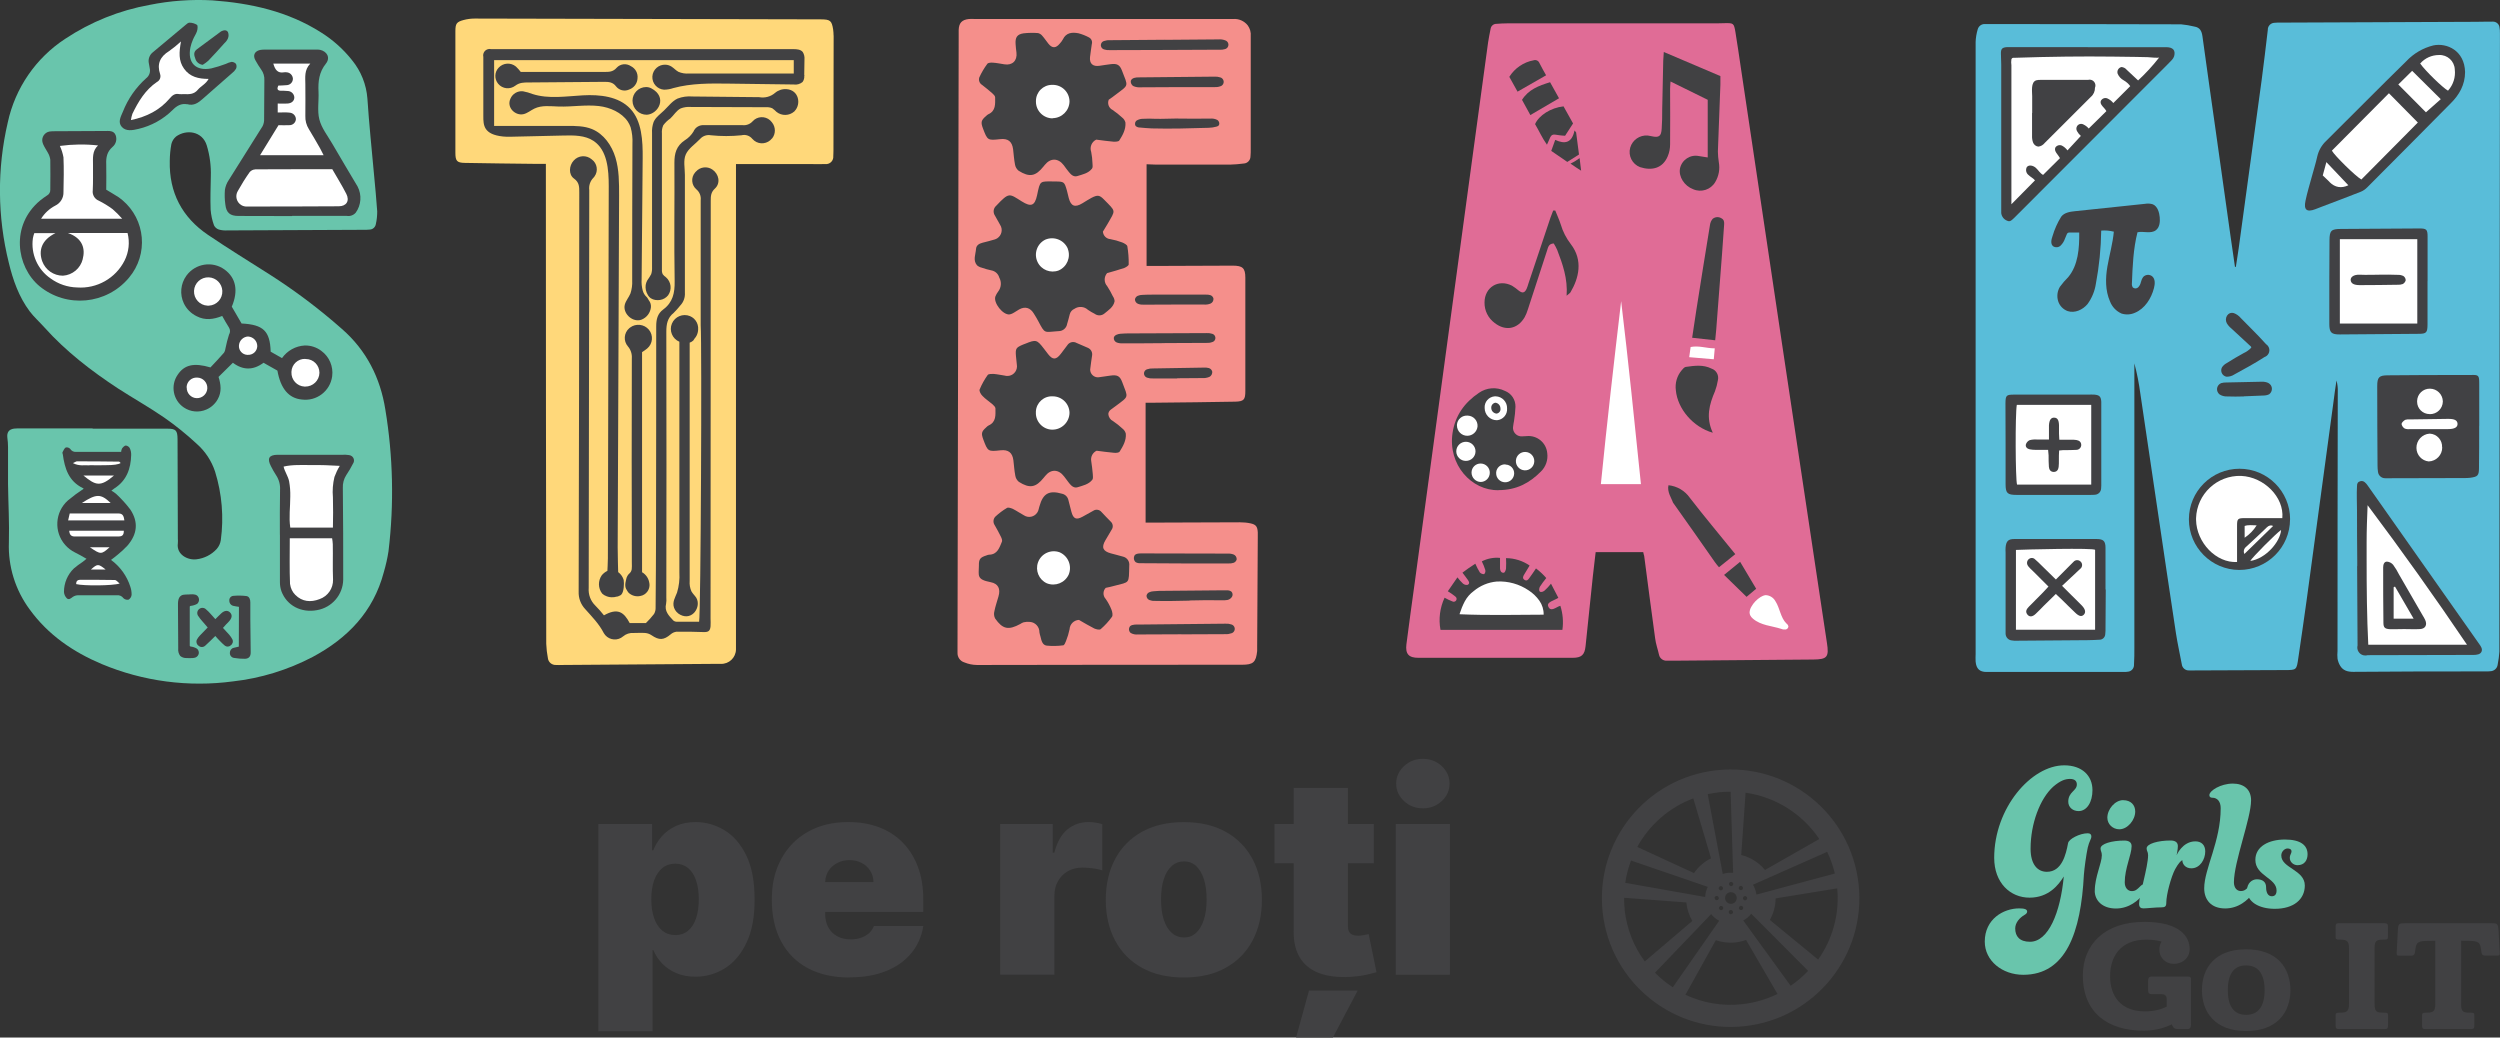 <?xml version="1.0" encoding="UTF-8"?><svg id="Layer_2" xmlns="http://www.w3.org/2000/svg" xmlns:xlink="http://www.w3.org/1999/xlink" viewBox="0 0 408.06 169.35"><rect x="0" y="0" width="408.06" height="169.35" fill="#333333" stroke="none"/><defs><style>.cls-1{fill:none;}.cls-2{clip-path:url(#clippath);}.cls-3{fill:#f58f8b;}.cls-4{fill:#fff;}.cls-5{fill:#ffd87a;}.cls-6{fill:#69c5ac;}.cls-7{fill:#8f8f91;}.cls-8{fill:#e06c96;}.cls-9{fill:#414143;}.cls-10{fill:#414144;}.cls-11{fill:#59bdd9;}.cls-12{clip-path:url(#clippath-1);}.cls-13{clip-path:url(#clippath-3);}.cls-14{clip-path:url(#clippath-2);}</style><clipPath id="clippath"><rect class="cls-1" y="0" width="408.06" height="169.35"/></clipPath><clipPath id="clippath-1"><rect class="cls-1" y="0" width="408.06" height="169.35"/></clipPath><clipPath id="clippath-2"><rect class="cls-1" x="323.96" y="124.93" width="84.05" height="43.35"/></clipPath><clipPath id="clippath-3"><rect class="cls-1" y="0" width="408.06" height="169.35"/></clipPath></defs><g id="Ebene_1"><g id="Artwork_257"><g class="cls-2"><g class="cls-12"><path class="cls-6" d="M15.12,69.97h12.2c1.39,0,1.65,.28,1.66,1.72,.02,5.41,.04,10.82,.05,16.23,.02,.25,.02,.5,0,.75-.27,1.86,1.64,2.81,3.05,2.62,1.26-.15,2.43-.74,3.29-1.68,.36-.41,.59-.9,.67-1.44,.51-3.75,.19-7.57-.93-11.18-.58-1.77-1.62-3.34-3.02-4.57-1.66-1.54-3.42-2.96-5.27-4.25-2.45-1.69-5.06-3.15-7.55-4.76-4.39-2.88-8.53-6.07-12.06-10.01-.78-.87-1.67-1.66-2.37-2.59-1.76-2.36-2.72-5.09-3.4-7.91-1.87-7.52-1.93-15.38-.17-22.92,1.21-5.6,4.57-10.5,9.37-13.64C14.81,3.57,19.49,1.69,24.41,.8,27.78,.12,31.23-.13,34.66,.06c6.29,.46,12.33,1.79,17.75,5.24,1.92,1.2,3.63,2.73,5.04,4.51,1.47,1.79,2.35,3.99,2.52,6.29,.27,4.14,.71,8.27,1.08,12.4,.18,2,.39,4.01,.52,6.01,0,.71-.07,1.41-.23,2.1-.09,.47-.48,.83-.96,.86-.38,.04-.75,.05-1.13,.04l-22.16,.1c-.46,.03-.92-.02-1.36-.14-.35-.11-.64-.36-.8-.69-.3-.82-.48-1.68-.55-2.55-.07-1.8,0-3.6,.03-5.41,.06-1.72-.16-3.43-.66-5.08-.73-2.37-3.37-2.66-5.02-1.45-.38,.32-.65,.76-.76,1.24-.17,.9-.25,1.82-.26,2.74-.12,5.15,2,9.19,6.23,12.06,3.29,2.23,6.69,4.32,10.04,6.45,4.17,2.66,8.13,5.64,11.84,8.92,4,3.49,6.25,7.98,7.07,13.11,1.27,7.66,1.45,15.47,.52,23.18-.18,1.16-.44,2.3-.77,3.43-1.7,6.42-5.9,10.76-11.61,13.81-4.05,2.12-8.46,3.48-13.01,3.99-7.26,.97-14.65,0-21.41-2.83-4.67-1.97-8.76-4.76-11.77-8.92-2.34-3.16-3.54-7.02-3.39-10.96,.09-3.17-.1-6.35-.14-9.53v-6.04c0-.5-.04-1-.11-1.49-.1-.87,.24-1.37,1.09-1.49,.33-.03,.67-.04,1.01-.03H15.12v.02Z"/><path class="cls-9" d="M17.34,30.95c0-1.39,.04-2.77,0-4.15-.05-1.09,.12-2.02,1.01-2.8,.58-.47,.79-1.26,.52-1.95-.31-.77-1.08-.67-1.75-.67l-8.17,.04c-.29,0-.59,0-.88,.05-.79,.15-1.3,.91-1.15,1.69,.02,.11,.06,.22,.1,.33,.21,.5,.52,.94,.79,1.43,.21,.36,.35,.75,.4,1.16,.04,1.63,0,3.27,0,4.9,.02,.38-.19,.74-.52,.92-.39,.25-.76,.52-1.12,.81-4.9,4.06-3.91,10.82-.14,13.99,4.43,3.64,10.96,3.02,14.63-1.38,3.2-3.8,2.71-9.47-1.09-12.66-.19-.16-.38-.3-.58-.45-.63-.42-1.3-.78-2.07-1.26"/><path class="cls-9" d="M47.69,35.28v-.04h8.92c.54,.09,1.09-.11,1.45-.52,.9-1.25,1.02-2.9,.31-4.27-1.39-2.33-2.78-4.67-4.15-7.02-.76-1.3-1.75-2.55-2.1-3.96-.35-1.41-.06-2.99-.13-4.5-.08-1.67,.09-3.2,1.21-4.59,.75-.94,.21-1.99-.97-2.25-.25-.04-.5-.05-.76-.03h-8.17c-.29-.01-.58,0-.87,.06-.9,.22-1.19,.89-.73,1.7,.28,.51,.59,1.01,.93,1.49,.37,.51,.56,1.13,.52,1.76-.04,2.1,0,4.2-.04,6.29,.02,.41-.06,.82-.25,1.2-1.83,2.95-3.71,5.87-5.54,8.82-.32,.47-.52,1.01-.61,1.57-.06,.79-.04,1.59,.07,2.38,.15,1.36,.76,1.88,2.15,1.88l8.76,.02Z"/><path class="cls-9" d="M13.64,79.79c-.89,.58-1.74,1.21-2.55,1.89-2.13,1.89-2.33,5.15-.44,7.28,.44,.5,.97,.9,1.56,1.2,.64,.3,1.24,.67,1.91,1.05-.26,.2-.45,.36-.65,.52-.49,.32-.96,.67-1.41,1.05-1.04,1-1.62,2.39-1.62,3.83,.02,.4,.19,.77,.47,1.05,.33,.31,.66,0,.98-.24,.27-.17,.59-.27,.91-.26h6.29c.41-.04,.81,.13,1.05,.47,.22,.22,.54,.31,.85,.25,.27-.17,.45-.45,.49-.77,.01-.46-.06-.92-.21-1.35-.56-1.75-1.66-3.28-3.15-4.37,.4-.31,.77-.57,1.11-.87,.56-.45,1.08-.94,1.57-1.46,1.61-1.87,1.83-3.83,.48-5.88-.7-.93-1.49-1.79-2.34-2.58-.24-.19-.49-.37-.76-.52,.15-.13,.3-.24,.47-.35,2.01-1.27,2.7-3.21,2.76-5.47,.01-.37-.06-.75-.22-1.09-.13-.25-.37-.41-.65-.45-.21,0-.46,.27-.62,.48-.09,.18-.14,.37-.15,.56h-7.38c-.38,.03-.74-.17-.93-.49-.19-.2-.47-.29-.73-.23-.24,.14-.37,.48-.52,.76-.05,.09,0,.25,.04,.37,.31,2.28,.95,4.35,3.23,5.48,.08-.02,.12,.08,.17,.15"/><path class="cls-9" d="M37.83,50.07c1.11-2.62,.68-4.72-1.17-6.07-1.99-1.45-4.78-1-6.23,.99-.96,1.32-1.12,3.06-.42,4.53,.44,.92,1.18,1.65,2.1,2.1,1.38,.71,2.74,.52,4.16-.05,.39,.68,.72,1.31,1.11,1.9,.22,.35,.22,.8,0,1.15-.23,.71-.41,1.43-.56,2.16-.03,.28-.11,.55-.26,.79-.73,.85-1.52,1.66-2.21,2.4-2.73-.8-4.26-.43-5.35,1.2-1.2,1.74-.76,4.13,.98,5.32,1.1,.76,2.52,.89,3.74,.34,.77-.34,1.41-.93,1.82-1.67,.67-1.18,.52-2.41,.13-3.64l2.34-2.31c1.65,1.24,3.33,1.25,5,0l2.27,1.28c.52,2.94,1.85,4.52,3.98,4.72,2.42,.32,4.64-1.38,4.96-3.8,.21-1.6-.47-3.19-1.77-4.14-.77-.59-1.73-.9-2.7-.88-1.49,.08-2.86,.84-3.72,2.06l-1.85-1.05c-.1-3.37-1.19-4.42-4.75-4.6l-1.58-2.72Z"/><path class="cls-9" d="M30.54,17c1.09,.33,1.84-.23,2.59-.9,1.57-1.4,3.15-2.75,4.72-4.14,.27-.2,.5-.45,.67-.73,.12-.25,.12-.55,0-.8-.18-.21-.45-.33-.73-.33-.32,.07-.64,.18-.93,.33-.78,.3-1.58,.54-2.39,.74-2.52,.48-3.9-.93-3.39-3.43,.1-.45,.24-.89,.43-1.31,.19-.46,.5-.88,.65-1.35,.1-.32,.15-.88,0-1.02-.37-.23-.8-.36-1.24-.36-.2,0-.45,.21-.63,.37-1.77,1.47-3.53,2.96-5.3,4.43-.59,.44-.86,1.19-.68,1.9,.05,.24,.07,.49,.13,.74,.15,.61-.08,1.26-.59,1.64-1.67,1.5-2.97,3.36-3.79,5.45-.33,.79-.87,1.7-.18,2.48,.68,.77,1.77,.56,2.72,.33,2.09-.49,4.01-1.55,5.54-3.05,.72-.73,1.43-1.15,2.42-.97"/><path class="cls-9" d="M33.09,10.58c.32-.19,.63-.42,.91-.67,.9-.93,1.77-1.89,2.62-2.85,.25-.22,.45-.49,.59-.8,.13-.33,.13-.69,0-1.02-.25-.42-.72-.32-1.12-.12-.07,.04-.14,.09-.2,.15-1.24,.92-2.48,1.85-3.73,2.76-.61,.45-.5,.97-.27,1.57,.16,.54,.64,.92,1.2,.98"/><path class="cls-4" d="M13.51,42.28c-.37,1.52-1.68,2.62-3.24,2.72-1.51,0-2.86-.94-3.38-2.36-.6-1.7-.17-3.45,2.17-4.59h-3.46c-.1,.27-.18,.56-.23,.84-.36,2.56,.76,5.1,2.89,6.56,1.26,.92,2.77,1.43,4.33,1.47,3.23,.23,6.28-1.5,7.74-4.38,.7-1.39,.88-3,.49-4.51H11.08c2.49,.87,2.85,2.65,2.42,4.26"/><path class="cls-4" d="M19.94,35.7c-.49-.56-1.01-1.09-1.57-1.57-.71-.52-1.46-.98-2.24-1.37-.68-.27-1.09-.97-.99-1.69,.07-1.38,.03-2.77,.04-4.15,0-1.12-.15-2.27,.82-3.18-2.07-.23-4.16-.2-6.23,.08,.28,.59,.47,1.21,.59,1.86,.08,1.88,.04,3.77,0,5.66,.04,.95-.49,1.82-1.35,2.23-.94,.49-1.74,1.23-2.3,2.13h13.24Z"/><path class="cls-9" d="M10.19,40.24c-.71-.06-1.34,.46-1.4,1.17-.06,.71,.46,1.34,1.17,1.4,.05,0,.09,0,.14,0,.69,.06,1.29-.45,1.35-1.14,0-.06,0-.12,0-.17,.03-.67-.5-1.24-1.17-1.26-.03,0-.06,0-.1,0"/><path class="cls-4" d="M41.66,27.65c-.36,.02-.69,.18-.92,.46-.7,.99-1.34,2.02-1.93,3.08-.47,.79-.21,1.82,.58,2.29,.28,.17,.61,.25,.94,.23,4.99,0,9.97-.01,14.96-.04,1.25,0,1.82-.88,1.24-2.02-.72-1.42-1.57-2.76-2.29-4.03-4.3,.02-8.44-.02-12.57,.02"/><path class="cls-4" d="M47.25,18.39c.57,.02,1.03,.48,1.05,1.05-.03,.57-.51,1.01-1.08,.99-.58,.04-1.17,0-1.76,0l-3.01,4.9h10.37c-.24-.45-.39-.79-.57-1.11-.6-1.05-1.2-2.1-1.84-3.15-.4-.64-.6-1.39-.57-2.14,.03-1.71,0-3.43,0-5.16,0-1.15-.21-2.34,.81-3.39h-6.04c.28,.98,.7,1.62,1.77,1.42,.12-.02,.25-.02,.38,0,.57,.02,1.02,.48,1.05,1.05,0,.58-.47,1.05-1.05,1.05-.45,.05-.91,.05-1.34,.07-.23,.52-.16,.81,.38,.84,.37,0,.76,0,1.13,.04,.57,0,1.05,.43,1.11,1,.03,.58-.41,1.02-1.14,1.05-.49,.04-.99,0-1.57,0v1.46c.74,0,1.33-.04,1.9,.02h.02Z"/><path class="cls-4" d="M11.12,84.94h9.18c-.09-.64-.22-1.13-.95-1.13h-7.97l-.26,1.13Z"/><path class="cls-4" d="M12.25,87.56h7.15c.59,0,.82-.28,.81-.93H11.3c.05,.63,.29,.95,.94,.94l.02-.02Z"/><path class="cls-4" d="M19.52,95.23c-.32-.24-.52-.56-.79-.56-1.88-.04-3.77-.03-5.64-.03-.47,0-.67,.25-.66,.7,1.22,.31,6.03,.27,7.07-.09l.02-.02Z"/><path class="cls-4" d="M14.63,75.93c.88,.04,1.75,0,2.62,0q1.91,0,2.44-.35c-.09-.08-.17-.23-.26-.23-2.29-.03-4.58-.05-6.87-.05-.13,0-.27,.12-.66,.29,1.02,.53,1.88,.31,2.7,.36l.02-.02Z"/><path class="cls-4" d="M13.62,77.62c2.01,1.64,2.77,1.9,4.98,0h-4.98Z"/><path class="cls-4" d="M13.34,82.1h4.72c-1.61-1.55-2.34-1.52-4.73,.02v-.02Z"/><path class="cls-4" d="M17.87,89.33h-3.19c1.75,1.2,1.86,1.2,3.18,.02l.02-.02Z"/><path class="cls-4" d="M17.24,92.96c-1.2-.96-1.32-.96-2.4,0h2.4Z"/><path class="cls-4" d="M34.09,45.27c-1.28-.06-2.36,.92-2.42,2.2-.06,1.28,.92,2.36,2.2,2.42,.07,0,.15,0,.22,0,1.28-.06,2.26-1.14,2.2-2.42-.06-1.19-1.01-2.14-2.2-2.2"/><path class="cls-4" d="M49.82,58.58c-1.2-.04-2.21,.9-2.25,2.11,0,.02,0,.04,0,.06-.05,1.24,.91,2.3,2.15,2.35,.03,0,.05,0,.08,0,1.27,.02,2.32-.99,2.34-2.25h0c0-1.24-.98-2.24-2.21-2.25-.04,0-.07,0-.11,0v-.02Z"/><path class="cls-4" d="M30.48,63.25c-.03,.93,.7,1.71,1.62,1.74,.93,.03,1.71-.7,1.74-1.62,.03-.93-.7-1.71-1.63-1.74h-.04c-.89-.05-1.66,.63-1.71,1.53,0,.04,0,.08,0,.11v-.02Z"/><path class="cls-4" d="M40.52,54.92c-.82,.03-1.48,.68-1.52,1.49-.05,.78,.55,1.46,1.33,1.51,.04,0,.09,0,.13,0,.8,.04,1.49-.57,1.53-1.38,0-.02,0-.05,0-.07-.01-.82-.66-1.49-1.48-1.54v-.02Z"/><path class="cls-9" d="M45.69,87.27v7.79c0,.5,.09,.99,.25,1.46,.88,2.33,3.23,3.55,5.8,3.07,2.44-.42,4.24-2.51,4.28-4.98,0-4.98,0-9.96-.06-14.95-.04-.75,.16-1.5,.57-2.13,.4-.59,.76-1.2,1.08-1.84,.29-.4,.2-.96-.2-1.24-.14-.1-.3-.16-.46-.17-.33-.05-.66-.07-1-.05h-10.68c-1.38,.03-1.7,.61-1.05,1.86,.26,.52,.55,1.03,.87,1.52,.46,.7,.67,1.53,.62,2.37-.05,2.45-.03,4.88-.03,7.29"/><path class="cls-4" d="M54.34,86.11c.04-1.65,.04-3.29,0-4.94-.1-1.11-.01-2.24,.25-3.32,.23-.63,.52-1.24,.87-1.81-1.57-.1-3.15-.15-4.68-.13-1.43,0-3.1-.09-4.49,.25,.16,.79,.73,1.55,.9,2.4,.15,.82,.21,1.65,.19,2.49,0,1.69-.25,3.39,0,5.07h6.96Z"/><path class="cls-4" d="M47.35,95.35c.08,.66,.38,1.28,.85,1.75,1.12,1.12,2.51,1.25,3.96,.69,1.35-.47,2.24-1.76,2.2-3.18-.08-1.92,0-3.85-.04-5.77-.02-.33-.05-.65-.11-.98h-6.91c0,2.56-.06,5.03,.04,7.49"/><path class="cls-4" d="M27.68,16.08c.45-.52,.87-.87,1.57-.72,.25,.02,.5,.02,.75,0,.84,.04,1.66,.06,2.28-.7,.52-.62,1.33-.95,1.77-1.78-1.65,0-3.04-.33-3.99-1.64-.95-1.31-.83-2.73-.52-4.47-.61,.56-1.26,1.09-1.94,1.57-1.47,.91-2.02,2.1-1.46,3.77,.16,.49-.06,1.04-.52,1.27-1.9,1.29-3.04,3.19-4.01,5.2-.11,.33-.19,.67-.24,1.02,2.63-.55,4.7-1.64,6.31-3.51"/><path class="cls-3" d="M187.15,26.81v16.6h1.37l12.7-.05c1.6,0,2.05,.4,2.05,1.96v18.49c0,1.43-.23,1.71-1.64,1.75-4.36,.09-8.71,.12-13.07,.17h-1.57v19.57h1.54c4.62,0,9.22-.05,13.83-.05,.58,0,1.17,.05,1.74,.17,.9,.19,1.15,.52,1.2,1.49v.76c-.03,5.94-.06,11.89-.1,17.83v.76c-.19,1.83-.64,2.24-2.46,2.24-14.42,0-28.84,.01-43.27,.04-.71-.01-1.4-.15-2.06-.42-.7-.21-1.16-.88-1.12-1.6v-1.01c.06-33.24,.13-66.49,.19-99.74v-.88c.04-1.15,.52-1.66,1.66-1.79,.33-.02,.67-.02,1,0h42.13c.92-.08,1.83,.32,2.4,1.05,.37,.51,.54,1.14,.48,1.76V24.39c0,.37,0,.76-.04,1.13,0,.62-.48,1.14-1.1,1.17-.75,.1-1.5,.16-2.25,.18h-12.06l-1.58-.06Z"/><path class="cls-9" d="M180.05,37.76c.27-.45,.52-.84,.75-1.24,1.3-2.3,1.41-1.9-.61-3.96-.72-.74-1.06-.76-2.01-.28-.52,.27-1,.6-1.51,.9-1.21,.73-1.86,.49-2.22-.84-.11-.4-.19-.81-.3-1.22-.42-1.47-.45-1.49-1.98-1.5-2.51-.02-2.37-.21-2.89,2.23-.38,1.78-1.01,1.95-2.49,1.03-2.06-1.28-2.04-1.57-4.18,.7-.47,.4-.56,1.09-.22,1.6,.29,.51,.57,1.02,.86,1.53,.47,.73,.26,1.7-.47,2.18-.13,.09-.28,.15-.44,.2-.64,.2-1.29,.35-1.94,.52-.55,.15-1.04,.38-1.09,1.03-.06,.89-.54,1.83,.16,2.66,.22,.19,.48,.32,.77,.39,.51,.18,1.04,.33,1.57,.44,.62,.11,1.12,.56,1.29,1.16,.41,.74,.34,1.65-.19,2.32-.17,.23-.32,.48-.43,.75-.4,1.04,1.24,3.12,2.34,2.96,.24-.06,.48-.15,.68-.29,.3-.16,.56-.37,.86-.53,.97-.53,1.81-.28,2.39,.69,.24,.39,.49,.78,.7,1.19,1.17,2.21,.93,1.82,3.32,1.67,.7,.01,1.3-.49,1.41-1.17,.14-.53,.32-1.05,.43-1.58,.1-.4,.38-.73,.76-.89,.69-.47,1.61-.4,2.22,.17,.35,.24,.71,.45,1.09,.64,.45,.34,1.08,.34,1.53,0,.69-.58,1.54-1.08,1.72-2.06-.02-.29-.12-.57-.29-.81-.27-.57-.58-1.12-.92-1.64-.54-.6-.55-1.51-.02-2.13,.97-.28,1.9-.53,2.81-.84,.27-.12,.72-.38,.72-.58,.02-.99-.06-1.98-.22-2.96-.04-.25-.53-.5-.84-.63-.63-.24-1.28-.42-1.94-.54-.67-.05-1.19-.6-1.21-1.27Z"/><path class="cls-9" d="M180.48,95.95c.48-.11,.92-.18,1.37-.32,2.61-.69,2.39-.27,2.47-3.28,.1-.71-.37-1.37-1.07-1.51-.64-.19-1.29-.34-1.94-.52-1.3-.36-1.56-.97-.89-2.12,.33-.58,.68-1.15,1.02-1.73,.31-.43,.23-1.02-.17-1.36-.51-.5-.99-1.02-1.48-1.54-.34-.41-.93-.49-1.36-.19-.58,.32-1.16,.65-1.75,.97-1.01,.55-1.49,.34-1.8-.81-.17-.64-.34-1.28-.5-1.95-.12-.5-.52-.89-1.02-1-2.11-.61-3.11-.06-3.69,2.03-.06,.15-.08,.32-.13,.48-.17,.85-1,1.41-1.85,1.24-.2-.04-.39-.12-.56-.23-.63-.34-1.21-.75-1.83-1.06-.29-.12-.72-.27-.93-.15-.68,.4-1.32,.88-1.9,1.42-.37,.38-.41,.97-.11,1.4,.35,.62,.7,1.24,1.01,1.88,.12,.24,.26,.59,.17,.81-.41,.97-.72,2.11-2.12,2.13-.12,.02-.25,.05-.36,.1-1.07,.34-1.3,.59-1.28,1.7,0,1.58-.45,2.23,1.9,2.68,1.26,.24,1.66,1.08,1.3,2.32-.22,.8-.51,1.6-.67,2.42-.11,.4-.07,.82,.12,1.19,1.23,1.76,2.18,1.94,4.1,.9,.17-.12,.36-.22,.56-.28,.34-.08,.7-.1,1.05-.06,.87,.08,1.53,.82,1.52,1.69,.04,.25,.1,.49,.18,.73,.15,.63,.3,1.36,1.01,1.45,.9,.09,1.81,.07,2.7-.05,.17-.02,.35-.42,.45-.7,.25-.62,.44-1.26,.58-1.92,.04-.83,.71-1.49,1.53-1.53,.84,.48,1.66,.98,2.52,1.41,.31,.13,.85,.26,1.03,.1,.69-.6,1.31-1.27,1.84-2.01,.18-.25,.06-.81-.08-1.17-.25-.63-.57-1.22-.96-1.77-.47-.52-.45-1.32,.04-1.81h0Z"/><path class="cls-9" d="M180.98,16.27c.39-.28,.77-.52,1.13-.82,2.2-1.67,2.06-1.24,1-3.99-.35-.89-.81-1.11-1.78-.99-.62,.07-1.24,.18-1.87,.27-1.09,.16-1.66-.36-1.54-1.44,.08-.71,.2-1.41,.29-2.1,.13-.42-.06-.87-.44-1.08-.55-.3-1.14-.53-1.74-.69-1.02-.19-2.01-.13-2.55,1.01-.14,.26-.32,.49-.52,.7-.62,.75-1.22,.76-1.83,0-.34-.42-.64-.89-1-1.29-.17-.22-.42-.38-.69-.45-.79-.06-1.59-.05-2.38,.04-1.05,.16-1.37,.67-1.29,1.77,.03,.46,.08,.92,.14,1.37,.16,1.32-.67,2.13-1.96,1.92-.62-.09-1.24-.23-1.86-.27-.31-.03-.79,0-.93,.18-.52,.7-.96,1.45-1.32,2.24-.14,.46,.04,.96,.46,1.21,.56,.44,1.12,.88,1.65,1.35,.2,.18,.48,.45,.48,.67,0,1.05,.15,2.22-1.13,2.78-.11,.06-.21,.14-.3,.23-.87,.74-.94,1.05-.56,2.07,.74,1.96,.77,1.98,2.82,1.75,1.27-.14,1.93,.37,2.1,1.64,.1,.83,.15,1.67,.31,2.49,.06,.4,.27,.76,.58,1.02,1.77,1.12,2.78,.93,4.06-.67l.24-.29c.92-1.14,2.18-1.12,3.08,.07,.28,.37,.52,.74,.83,1.1,.35,.45,.8,.85,1.38,.67,.86-.27,1.81-.45,2.4-1.22,.15-.19,.1-.56,.08-.85-.02-.63-.09-1.25-.21-1.87-.28-.78,.07-1.65,.82-2.01,.95,.12,1.91,.26,2.86,.34,.3,0,.79,0,.91-.21,.56-.88,1.08-1.81,1-2.91-.08-.32-.26-.61-.52-.81-.49-.46-1.02-.87-1.57-1.25-.63-.31-.9-1.05-.63-1.69h0Z"/><path class="cls-9" d="M190.18,6.49l-9.04,.07c-.31-.02-.63,.03-.92,.13-.38,.1-.61,.49-.51,.87,.07,.25,.26,.44,.51,.51,.29,.09,.59,.13,.89,.11,5.45,0,10.9-.04,16.35-.06h1.65c.28,.01,.56-.02,.82-.1,.4-.09,.65-.49,.56-.89-.06-.26-.26-.48-.52-.55-.34-.13-.71-.18-1.08-.15l-8.71,.07Z"/><path class="cls-9" d="M192.8,103.54l7.21-.03c.33,.02,.66-.03,.97-.14,.4-.1,.64-.51,.54-.91-.07-.26-.27-.47-.54-.54-.3-.1-.63-.14-.94-.12l-14.03,.14c-.44,0-1.19-.06-1.54,.26-.28,.32-.25,.81,.06,1.09,.01,.01,.03,.02,.04,.03,.35,.2,.75,.28,1.14,.24l7.1-.03Z"/><path class="cls-9" d="M192.12,14.22h6.09c.32,.02,.65-.02,.96-.13,.4-.1,.65-.52,.54-.92-.07-.27-.28-.48-.54-.54-.31-.1-.64-.14-.97-.12l-12.37,.12c-.48,0-1.05,.08-1.24,.52-.09,.38,.11,.77,.46,.93,.35,.14,.73,.2,1.11,.17l5.96-.03Z"/><path class="cls-9" d="M193.5,91.97h7.01c.28,.02,.56-.02,.83-.1,.27-.09,.47-.32,.52-.59,0-.35-.2-.66-.52-.78-.31-.11-.64-.16-.98-.14l-13.66-.03c-.39,0-1.17-.06-1.47,.27-.25,.37-.19,.87,.14,1.16,.23,.13,.5,.19,.77,.17l7.35,.04Z"/><path class="cls-9" d="M190.11,56c2.27,0,4.53-.03,6.82-.03,.31,.02,.63-.02,.92-.13,.38-.09,.61-.48,.51-.85-.06-.25-.26-.45-.51-.51-.28-.09-.58-.13-.88-.11l-12.41,.05c-.57,0-1.14,0-1.71,.06-.44,.05-.97,.22-1.05,.65-.03,.33,.16,.64,.47,.77,.3,.11,.63,.16,.95,.14,2.29,0,4.59,0,6.89-.03h0Z"/><path class="cls-9" d="M192.31,19.34c-1.27,0-2.55,.09-3.81,.05-.62-.03-1.25-.04-1.88,0-.37-.01-.73,.08-1.05,.26-.3,.18-.4,.57-.22,.88,0,.01,.01,.02,.02,.04,.2,.17,.47,.26,.73,.25,.63,.05,1.25,.12,1.88,.14,3.07,.08,6.1,0,9.32-.1,.43-.01,.85-.08,1.26-.19,.09-.02,.18-.06,.26-.1,.33-.23,.22-.76-.12-.99-.36-.19-.77-.26-1.17-.22-1.75,.03-3.48-.01-5.23,0h0Z"/><path class="cls-9" d="M194.17,98.01c1.75-.04,3.49-.07,5.24-.03,.31,.02,.63,0,.93-.05,.31-.06,.58-.25,.75-.52,.17-.28,.12-.63-.1-.85-.21-.15-.46-.22-.72-.2h-1.51l-8.73,.08c-.59,0-1.18,0-1.77,.07-.25,.01-.49,.07-.71,.18-.22,.1-.38,.32-.41,.56,0,.3,.19,.58,.47,.69,.28,.11,.58,.16,.88,.14,1.89,.05,3.78,0,5.67-.04v-.02Z"/><path class="cls-9" d="M191.65,49.71h4.87c.36,.03,.71-.02,1.05-.15,.34-.14,.55-.5,.49-.87-.08-.25-.27-.45-.52-.52-.25-.07-.5-.1-.76-.08h-8.53c-.59,0-1.18,0-1.77,.04-.26,0-.51,.05-.76,.15-.24,.1-.42,.32-.47,.58,0,.33,.21,.63,.52,.74,.3,.11,.63,.15,.95,.13l4.92-.02Z"/><path class="cls-9" d="M192.14,61.74l4.11-.03c.38,.03,.77-.04,1.12-.18,.36-.16,.56-.55,.48-.94-.09-.26-.3-.45-.56-.52-.26-.06-.52-.09-.78-.07l-8.36,.14c-.3-.01-.6,.03-.89,.13-.38,.1-.61,.49-.51,.87,.07,.25,.26,.44,.51,.51,.29,.1,.61,.14,.92,.12h3.97Z"/><path class="cls-9" d="M180.9,67.65c0-.31,.15-.6,.4-.78l.83-.61c2.19-1.65,2.03-1.26,1.05-3.87-.39-1.05-.83-1.24-1.96-1.08l-1.74,.25c-.68,.15-1.36-.28-1.51-.97-.04-.16-.04-.34,0-.5,.08-.7,.19-1.4,.29-2.1,.07-.51-.2-1-.68-1.21l-1.85-.8c-.54-.31-1.22-.13-1.54,.4-.35,.47-.71,.94-1.05,1.39-.77,.99-1.31,.99-2.06,.04-.24-.3-.46-.6-.69-.9-1.14-1.48-1.28-1.52-3.05-.8l-.35,.13c-1.17,.5-1.26,.65-1.16,1.89,.04,.46,.09,.92,.14,1.37,.16,.85-.4,1.68-1.25,1.84-.23,.04-.48,.04-.71-.03-.62-.09-1.24-.23-1.86-.28-.31,0-.8,0-.93,.17-.53,.74-.97,1.53-1.32,2.37-.1,.26,.19,.79,.46,1.05,.49,.52,1.1,.9,1.64,1.37,.2,.18,.48,.45,.48,.67,0,1.05,.16,2.22-1.12,2.79-.15,.08-.28,.19-.39,.31-.77,.68-.84,.98-.47,1.98,.73,1.96,.77,1.99,2.81,1.76,1.27-.14,1.94,.37,2.1,1.63,.1,.83,.15,1.67,.31,2.5,.06,.4,.27,.76,.58,1.02,1.77,1.12,2.78,.93,4.06-.67l.24-.29c.92-1.15,2.18-1.12,3.08,.07,.28,.36,.55,.74,.83,1.1,.35,.45,.8,.85,1.38,.67,.86-.27,1.81-.46,2.41-1.23,.15-.2,.08-.61,.07-.9-.03-.58-.17-1.52-.25-2.1-.14-.71,.22-1.42,.87-1.73,.95,.12,1.91,.26,2.86,.34,.31,.03,.79,0,.91-.21,.55-.88,1.09-1.81,1-2.91-.08-.32-.26-.61-.52-.81-.49-.46-1.02-.88-1.57-1.25-.43-.21-.72-.63-.75-1.11Z"/><path class="cls-9" d="M176.9,77.53l-1.21,.49-1.57-2.16c-.17-.31-.51-.48-.86-.41h-1.92c-.31-.03-.63,.03-.92,.15-.21,.14-.38,.32-.52,.52l-1.32,1.68-1.47-.41c-.28-1.09,.2-2.29-.23-3.32-.22-.45-.53-.86-.9-1.2l-.77-.79c-.08-.1-.19-.19-.31-.25-.16-.05-.33-.06-.49-.03l-2.16,.24-.49-1.11,1.78-1.36c.15-.1,.27-.24,.36-.39,.05-.15,.08-.3,.07-.46v-2.54c.01-.18-.02-.36-.09-.52-.08-.12-.18-.22-.3-.3l-2.23-1.74,.48-.9c.03-.05,.06-.18,.11-.21,.06-.02,.13-.02,.19,0,.14,0,.29,.01,.43,.04,.58,.08,1.12,.3,1.7,.39,.25,.04,.51,.04,.77,0,.87-.14,1.51-.84,2.1-1.51,.09-.1,.17-.22,.24-.34,.06-.19,.09-.4,.07-.6l-.08-2.74,1.36-.63,1.65,2.22c.12,.19,.27,.35,.45,.49,.27,.17,.58,.26,.9,.26,1.66,.03,3.12-1.08,3.55-2.69l1.57,.66c-.39,1-.48,2.09-.26,3.15,.24,1.07,1.13,1.88,2.21,2.02,1.01,.06,2.01-.63,2.99-.38l.57,1.42-1.97,1.49c-.27,.19-.51,.41-.71,.67-.57,.82-.25,1.99,.38,2.76s1.52,1.29,2.25,1.97l-.5,1.36c-.68-.22-1.38-.37-2.1-.43-1.51-.19-2.89,.88-3.08,2.39-.02,.16-.03,.32-.02,.49,0,.88,.13,1.75,.37,2.59h-.05Z"/><path class="cls-9" d="M171.77,63.18c-2.34,.02-4.22,1.93-4.2,4.27h0c.05,2.33,1.96,4.17,4.28,4.12,2.32-.05,4.16-1.96,4.11-4.28-.05-2.28-1.91-4.11-4.19-4.11"/><path class="cls-9" d="M179.04,33.46l1.14,1.11-1.78,3.13s0,.09,.02,.14q.84,2.09,2.99,2.67c.12,.03,.24,.06,.36,.1q1.11,.31,1.1,1.73l-3.37,.98c-.22,.6-.52,1.29-.71,2.01-.07,.31-.03,.64,.11,.92,.45,.9,.95,1.76,1.48,2.72l-.89,.95-2.76-1.68c-.93,.4-1.76,.78-2.61,1.11-.36,.13-.62,.45-.66,.82-.18,.76-.39,1.53-.6,2.34l-1.54,.17c-.36-.77-.74-1.51-1.03-2.28-.1-.54-.51-.97-1.04-1.1-.28-.09-.54-.21-.79-.35-.97-.79-1.85-.43-2.71,.2-.27,.19-.56,.34-.91,.55l-.93-.84,1.36-2.47-1.4-3.28-3.09-.83c-.1-1.26-.39-1.2,.62-1.48,.76-.23,1.83-.47,2.62-.66,.36-.73,.77-1.47,1.07-2.23,.08-.3,.05-.63-.08-.91-.36-.84-.8-1.64-1.23-2.49l1.09-1.1c1.02,.57,1.99,1.13,3,1.68l2.4-.85,.71-3.19,1.67-.03c.22,.83,.46,1.62,.62,2.42,.11,.52,.47,.95,.96,1.16,1.33,.76,2.43,.57,3.59-.34,.39-.24,.72-.53,1.21-.79v-.02Z"/><path class="cls-9" d="M175.57,39.92c-.88-2.11-3.31-3.11-5.42-2.22-.05,.02-.09,.04-.14,.06-2.14,.94-3.11,3.43-2.17,5.56,.94,2.14,3.43,3.11,5.56,2.17,2.14-.94,3.11-3.43,2.17-5.56h0"/><path class="cls-9" d="M173.02,82.02l.64,2.54c.04,.24,.12,.47,.25,.67,.2,.23,.45,.42,.74,.53l.97,.48c.15,.09,.33,.14,.5,.16,.22-.02,.43-.1,.6-.24l2.2-1.35,1.19,1.16c-.3,.81-.99,1.43-1.28,2.24-.34,1.11,0,2.32,.87,3.09,.87,.74,2.02,1.09,3.16,.95l-.04,1.66-2.56,.22c-.25,0-.49,.07-.69,.2-.15,.14-.26,.32-.32,.52l-.7,1.67c-.11,.22-.16,.45-.16,.69,.04,.22,.13,.44,.27,.62l1.46,2.35-.97,1.06c-1.06-.45-1.9-1.46-3.05-1.57-1.04-.02-2,.54-2.5,1.46-.47,.9-.78,1.88-.89,2.89h-1.33l-.57-2.36c-.06-.52-.42-.96-.92-1.1-.88-.44-1.87-.9-2.83-.66-.81,.23-1.41,.88-2.2,1.18l-1.25-.99s.39-.68,.42-.75c.12-.27,.23-.54,.31-.82,.17-.56,.26-1.14,.27-1.73,.01-.58-.08-1.15-.27-1.7-.06-.17-.15-.32-.25-.46-.21-.28-.49-.52-.8-.68-.63-.29-1.31-.48-2-.54l-.05-1.25,1.97-.55c.23-.05,.44-.14,.64-.27,.24-.22,.42-.5,.51-.81l.7-1.66c.13-.26,.2-.55,.19-.84-.04-.22-.13-.42-.25-.6l-1.27-2.24,1.03-.76,2.27,1.37c.2,.15,.44,.25,.69,.29,.38-.02,.74-.12,1.08-.28,.5-.18,1.07-.21,1.44-.58,.17-.2,.29-.43,.36-.68l.87-2.45,1.55-.05Z"/><path class="cls-9" d="M175.8,94.25c.91-2.11-.07-4.56-2.18-5.46-.04-.02-.09-.04-.13-.05-2.16-.88-4.63,.15-5.51,2.31-.88,2.16,.15,4.63,2.31,5.51,2.16,.88,4.62-.15,5.51-2.31"/><path class="cls-9" d="M167.26,7.01l1.43-.64,1.69,2.29c.13,.2,.31,.37,.52,.49,.18,.07,.36,.11,.56,.11,.77,.12,1.56-.05,2.22-.46,.71-.56,.91-1.61,1.63-2.17l1.5,.69c-.23,.71-.37,1.44-.41,2.19-.15,1.44,.89,2.73,2.33,2.89,.19,.02,.38,.02,.57,0,.81-.05,1.61-.21,2.37-.48l.65,1.57-2.51,1.91c-.14,.09-.26,.21-.35,.36-.1,.26-.13,.55-.09,.82-.04,.45,0,.9,.1,1.33,.12,.24,.3,.46,.52,.62l2.27,1.89-.52,1.28c-1.17,0-2.38-.6-3.49-.21-.94,.4-1.58,1.29-1.67,2.3-.08,1,.02,2,.29,2.97l-1.2,.59-1.62-2.22c-.08-.12-.18-.23-.29-.31-.16-.07-.35-.1-.52-.08h-1.71c-.29,0-.59,.03-.87,.1-1.01,.33-1.35,1.57-2.13,2.29l-1.47-.44c-.26-1.09,.22-2.3-.22-3.32-.22-.43-.52-.83-.88-1.15l-.78-.81c-.18-.26-.52-.38-.82-.28l-2.1,.25-.51-1.31c.7-.25,1.33-.66,1.85-1.19,.29-.33,.49-.73,.58-1.16,.04-.21,.05-.43,.03-.65v-.29c-.02-.13-.02-.26,0-.39,.01-.17,.01-.35,0-.52,0-.36-.13-.71-.36-1-.14-.16-.3-.31-.47-.44l-2.04-1.57,.66-1.13c1.22-.06,2.5,.85,3.58,.28,.52-.34,.99-.75,1.4-1.22,.16-.12,.29-.26,.4-.42,.06-.15,.08-.31,.06-.47l-.17-2.9Z"/><path class="cls-9" d="M171.76,20.83c2.32,.02,4.21-1.84,4.24-4.15,.02-2.32-1.84-4.21-4.15-4.24-2.33-.01-4.23,1.86-4.25,4.2v.03c0,2.3,1.85,4.17,4.15,4.17h.01Z"/><path class="cls-4" d="M171.72,70.13c1.54,.03,2.82-1.2,2.85-2.74-.02-1.5-1.24-2.7-2.74-2.7-1.45-.08-2.68,1.04-2.75,2.48,0,.05,0,.09,0,.14-.06,1.5,1.12,2.77,2.62,2.82h.02Z"/><path class="cls-4" d="M174.29,40.58c-.61-1.41-2.24-2.06-3.66-1.47-1.36,.66-1.93,2.3-1.27,3.67,.62,1.28,2.12,1.87,3.45,1.36,1.36-.6,2.01-2.16,1.47-3.55h0Z"/><path class="cls-4" d="M174.44,93.78c.58-1.42-.09-3.04-1.5-3.64-1.43-.51-3,.23-3.51,1.65-.48,1.34,.14,2.83,1.44,3.42,1.38,.55,2.95-.07,3.57-1.43h0Z"/><path class="cls-4" d="M171.83,19.29c1.5-.03,2.71-1.23,2.74-2.73-.01-1.51-1.25-2.73-2.76-2.71-.03,0-.06,0-.09,0-1.45,0-2.62,1.17-2.63,2.62,0,.04,0,.09,0,.13,0,1.5,1.23,2.72,2.73,2.72v-.03Z"/><path class="cls-5" d="M136.06,5.81c0-.33-.03-.66-.07-.99-.23-1.46-.48-1.65-1.99-1.66-18.84-.05-37.67-.09-56.51-.13-.62,0-1.23,.08-1.83,.24-1.13,.31-1.32,.58-1.33,1.77V24.92c0,1.36,.24,1.65,1.57,1.67,3.9,.08,7.79,.11,11.69,.16h1.51v1.87c0,25.49,.02,50.97,.06,76.46,.03,.79,.12,1.57,.27,2.35,.08,.66,.65,1.14,1.32,1.11,.33,.03,.67,0,1.01,0l24.77-.18h1.13c1.33,.04,2.43-1,2.47-2.33,0-.06,0-.13,0-.19V26.78h12.08c.83,0,1.68,.03,2.51,0,.65,.06,1.23-.42,1.29-1.07,0-.06,0-.11,0-.17,.04-.33,0-.67,.03-1l.03-18.72Z"/><path class="cls-9" d="M126.01,22.59c-.7,.9-2,1.07-2.9,.37-.11-.09-.21-.18-.31-.29-.42-.52-1.11-.76-1.77-.59-1.66,.17-3.34,.17-5,0-.63-.12-1.28,.09-1.72,.56-.8,.86-1.93,1.57-2.37,2.56-.44,.99-.15,2.22-.15,3.36v19.24c.05,.76-.22,1.5-.74,2.05-.34,.43-.7,.83-1.09,1.22-1.02,.81-1.2,1.84-1.2,3.09,.03,14.46,.03,28.93,0,43.4,.03,.33,.02,.67-.04,1-.3,1.21,.46,1.94,1.16,2.7,.14,.13,.33,.21,.52,.22h3.71c.28-1.05,.47-45.36,.26-48.4v-20.41c.08-.66-.18-1.32-.69-1.75-.83-.7-.93-1.93-.23-2.76,.05-.05,.09-.11,.14-.15,.68-.77,1.83-.92,2.68-.34,1.09,.74,1.38,2.23,.42,3.11-.67,.61-.68,1.26-.68,2.01l-.03,68.18c.02,.42,.02,.84,0,1.26-.08,.79-.37,.96-1.15,.94-1.47-.05-2.93-.08-4.39-.06-.36,.04-.7,.19-.97,.43-1.15,.97-1.88,1-3.15,.13-.3-.2-.65-.32-1.01-.35-.62-.05-1.26,0-1.89,0-.62-.05-1.24,.15-1.71,.55-.86,.75-2.17,.66-2.92-.2-.09-.1-.16-.21-.23-.32-.78-1.53-1.96-2.71-3.06-3.95-.71-.76-1.09-1.78-1.05-2.82,.05-21.72,.09-43.44,.1-65.16,0-.88,.03-1.64-.87-2.28-.9-.65-.81-2.1-.04-2.93,.76-.86,2.08-.95,2.95-.19,.89,.64,1.09,1.89,.45,2.78-.06,.08-.12,.15-.18,.22-.53,.53-.78,1.28-.68,2.02-.02,21.64-.05,43.27-.09,64.91-.09,1.09,.31,2.16,1.1,2.92,.49,.5,.96,1.02,1.39,1.57,2.22-1.25,3.24-.56,4.2,1.26h2.65c.48-.47,.92-.96,1.33-1.49,.18-.32,.27-.68,.25-1.05,.04-4.02,.06-8.04,.07-12.06,0-11.28,.05-22.55,.03-33.84,0-1.14,.22-2.06,1.14-2.74,1.57-1.16,1.9-2.69,1.87-4.6-.11-6.46,0-12.91-.04-19.37,0-1.5,.3-2.72,1.72-3.67,.57-.35,1.04-.83,1.39-1.4,.28-.69,.98-1.11,1.72-1.05h6.29c.62,.07,1.24-.17,1.65-.63,.74-.83,2.02-.9,2.85-.16,.11,.1,.21,.21,.3,.33,.63,.78,.64,1.89,0,2.66l-.02-.02Z"/><path class="cls-9" d="M112.86,96.52c.21,.39,.56,.69,.79,1.05,.86,1.43-.62,3.81-2.62,2.77-.47-.24-.83-.65-1.01-1.14-.32-.94,.19-1.68,.49-2.48,.32-1.06,.45-2.17,.38-3.28V55.78c-1.15-.48-1.7-1.81-1.22-2.96,.48-1.15,1.81-1.7,2.96-1.22,.24,.1,.45,.24,.64,.41,.39,.37,.63,.86,.68,1.39,.01,.15,.01,.29,0,.44-.02,.34-.11,.68-.27,.98-.08,.15-.18,.29-.29,.41-.09,.12-.15,.25-.24,.36-.17,.15-.37,.27-.58,.34v38.89c-.05,.58,.05,1.16,.28,1.69"/><path class="cls-9" d="M102.63,14.64c-.73,.31-1.57,.09-2.06-.52-.52-.71-1.19-.77-1.97-.76-4.11,.05-8.21,.07-12.31,.1-.78,0-1.48,0-2.17,.52-.87,.67-2.11,.54-2.81-.31-.64-.77-.61-1.9,.08-2.62,.74-.81,1.99-.89,2.83-.18,.28,.27,.54,.56,.78,.87h13.66c.76,0,1.41,0,2-.69,.6-.65,1.59-.75,2.32-.25,.74,.37,1.17,1.15,1.08,1.97-.03,.86-.61,1.61-1.44,1.87"/><path class="cls-9" d="M105.47,14.21c.29,0,.57,.07,.82,.2,2.72,1.41,1.2,4.2-.71,4.32-1.28,.01-2.32-1.01-2.34-2.29,0-1.23,1-2.23,2.23-2.23Z"/><path class="cls-9" d="M85.36,14.9c.54,.1,1.06,.25,1.57,.45,2.62,.84,5.47,.36,8.23,.21,2.76-.15,5.82,.17,7.71,2.18,1.9,2,2.06,5.24,2.03,8.11l-.17,19.73c-.04,.63,.02,1.25,.18,1.86,.11,.4,.34,.77,.65,1.05,.18,.17,.17,.29,.34,.52,.25,.31,.38,.71,.35,1.12-.09,.92-.68,1.71-1.55,2.05-.08,.03-.16,.05-.25,.07-1.37,.26-2.8-1.15-2.47-2.51,.17-.67,.67-1.21,.93-1.85,.22-.68,.32-1.39,.28-2.1,0-7.44,.01-14.88,.04-22.31,.05-.92-.05-1.84-.3-2.72-.12-.32-.27-.63-.46-.92-1-1.48-2.9-2.32-4.72-2.53-2.18-.25-4.37,.15-6.57,.08-1.34-.04-2.75-.25-3.96,.34-.61,.29-1.14,.77-1.8,.91-1.31,.28-2.78-1.09-2.1-2.54,.34-.8,1.17-1.29,2.04-1.2Z"/><path class="cls-9" d="M106.01,95.27c.11,.96-.55,1.85-1.5,2.01-.68,.15-1.39-.05-1.9-.52l-.2-.27s-.18-.3-.23-.4c-.28-.63,0-1.31,.09-1.79,.07-.21,.19-.41,.34-.58,.65-.52,.52-.99,.52-1.92-.03-11.11-.03-22.22,0-33.33,.05-.7-.18-1.4-.64-1.93-.76-.88-.66-2.2,.21-2.96,.05-.04,.09-.08,.14-.11,.95-.72,2.3-.57,3.07,.34,.77,.93,.65,2.3-.28,3.08-.27,.21-.54,.41-.83,.59v35.92c.68,.39,1.12,1.09,1.2,1.87Z"/><path class="cls-9" d="M129.71,18.13l-.06,.06c-.82,.73-2.04,.76-2.9,.08-.21-.22-.45-.42-.7-.6-.33-.14-.69-.2-1.05-.17l-12.31-.04c-.54-.04-1.07,.04-1.57,.23-.72,.35-1.12,1.11-1.71,1.65-.44,.3-.83,.68-1.15,1.11-.18,.42-.26,.87-.22,1.32v22.26c-.02,.26,.03,.51,.14,.74,.15,.19,.32,.36,.52,.49,.86,.74,1.01,2.02,.35,2.94-.16,.2-.36,.37-.58,.5-.22,.13-.47,.22-.73,.26-.26,.04-.52,.04-.78,0-.26-.04-.5-.13-.72-.27-.22-.15-.4-.35-.52-.59-.14-.23-.24-.49-.3-.76-.06-.27-.06-.55-.03-.82,.04-.25,.12-.49,.24-.72,.24-.33,.46-.68,.66-1.05,.11-.35,.16-.73,.14-1.1V21.75c-.04-.63,.05-1.26,.26-1.85,.35-.78,1.09-1.28,1.7-1.87,.71-.68,1.31-1.52,2.2-1.94,.78-.3,1.61-.41,2.44-.34l10.89,.11c.92,.17,1.88-.08,2.59-.7,.52-.44,1.19-.66,1.87-.61,2.05,.15,2.4,2.47,1.33,3.57"/><path class="cls-9" d="M131.28,12.42c.02,.34-.08,.69-.28,.96-.4,.34-.93,.49-1.45,.41l-10.53-.14c-3.06-.04-6.17-.08-9.13,.73-.48,.17-.98,.25-1.49,.26-1.12-.07-1.98-1.03-1.92-2.16,.07-1.12,1.03-1.98,2.16-1.92,.34,.02,.66,.12,.95,.3,.4,.25,.72,.63,1.14,.86,.54,.23,1.13,.33,1.71,.28h17.12v-2.19h-48.91v10.74h11.94c1.37,0,2.77,0,4.04,.52,1.92,.79,3.23,2.67,3.83,4.66s.59,4.11,.59,6.18c-.07,19.14-.15,38.28-.23,57.43,0,1.33,.08,4.04,.08,4.04,.43,.32,.75,.77,.9,1.28,.09,.58,.05,1.89-.36,2.36-.08,.1-.19,.17-.31,.21-.09,.05-.18,.08-.27,.12-.11,.01-.23,.03-.34,.06-.15,.05-.3,.07-.46,.07-.37,.03-.74-.03-1.08-.17-.26-.09-.5-.24-.7-.43-.67-.87-.69-2.08-.06-2.98,.25-.3,.56-.55,.92-.72,0,0,.08-1.43,.08-2.04,.04-20.25,.09-40.5,.14-60.75,0-2.71-.22-5.88-2.48-7.39-1.4-.93-3.2-.92-4.88-.88l-8.71,.2c-.4,.01-.79,0-1.19-.04-3.19-.33-3.21-1.88-3.21-3.3V9.28c-.13-.56,.22-1.13,.78-1.26,.16-.04,.33-.04,.49,0h49.33c.56,0,1.19,.04,1.54,.47,.22,.36,.32,.78,.28,1.2l-.04,2.51c.04,.08,.04,.14,.01,.21h-.02Z"/><path class="cls-8" d="M268.21,90.12h-7.76c-.15,1.31-.31,2.59-.45,3.86-.4,3.83-.79,7.67-1.2,11.5-.15,1.43-.67,1.89-2.12,1.89h-25.17c-1.57,0-2.14-.62-1.95-2.2,.42-3.37,.91-6.72,1.36-10.08,.8-5.89,1.6-11.79,2.4-17.68,.8-5.89,1.59-11.75,2.38-17.56,.8-5.89,1.6-11.79,2.4-17.68,.8-5.89,1.6-11.79,2.4-17.68,.81-5.86,1.6-11.71,2.39-17.55,.1-.74,.27-1.48,.41-2.22,.06-.48,.47-.84,.96-.83,.58-.04,1.17-.08,1.76-.08h33.22c.76,0,1.51,0,2.27-.03,1.46-.03,1.51,0,1.76,1.49,.31,1.9,.59,3.81,.87,5.72,1.15,7.69,2.3,15.4,3.45,23.12,1.05,7.04,2.1,14.09,3.15,21.13,1.13,7.58,2.27,15.16,3.41,22.74,1.05,6.99,2.1,13.99,3.15,20.98,.3,1.99,.59,3.98,.9,5.97,.36,2.3,.06,2.7-2.22,2.72l-22.78,.19h-1.13c-.61,.04-1.16-.38-1.28-.98-.2-.9-.52-1.77-.63-2.67-.62-4.48-1.2-8.97-1.79-13.46-.06-.16-.1-.33-.15-.6Z"/><path class="cls-9" d="M271.57,8.5c-.04,.57-.08,.98-.09,1.39-.06,2.68-.12,5.36-.17,8.04,0,1.01,0,2.01-.08,3.02-.06,1.28-.43,1.57-1.67,1.28-.2-.05-.41-.09-.61-.11-1.3-.1-2.5,.72-2.86,1.98-.37,1.32,.33,2.69,1.6,3.18,1.86,.6,3.67,.26,4.52-1.76,.26-.61,.39-1.27,.39-1.94,.04-3.02,0-6.04,0-9.06,0-.36,.04-.71,.07-1.22l6.07,2.99v9.41l-1.44-.23c-1.42-.29-2.8,.63-3.09,2.05v.02c-.23,1.32,.72,2.8,2.14,3.34,1.32,.59,2.88,.09,3.61-1.15,.59-.98,.8-2.14,.59-3.26-.09-.58-.14-1.16-.15-1.74,.13-3.67,.28-7.29,.41-10.93v-1.38l-9.25-3.94Z"/><path class="cls-9" d="M235.14,102.81h19.88c.19-1.32,.07-2.66-.33-3.93-.63,.14-1.6,1.16-2,.06-.24-.68,.99-.92,1.67-1.36-.39-.74-.77-1.48-1.2-2.31-.32,.41-.67,.78-1.05,1.13-.18,.15-.56,.33-.77,.16-.2-.16-.1-.58,0-.78,.32-.49,.67-.97,1.05-1.43-.5-.58-1.07-1.11-1.68-1.57-.38,.57-.7,1.05-1.05,1.52-.19,.27-.41,.6-.81,.36-.39-.25-.26-.57-.07-.88l.89-1.47c-1.13-.78-2.47-1.2-3.85-1.21,.03,.57,.03,1.13,0,1.7-.03,.24-.17,.64-.35,.68-.41,.07-.62-.3-.63-.67v-1.75c-1.02-.1-2.06,.1-2.97,.57,.22,.45,.41,.91,.56,1.39,.07,.25,0,.52-.19,.7-.26,0-.51-.09-.69-.28-.28-.46-.53-.93-.74-1.43-.72,.45-1.42,.94-2.1,1.46,.36,.47,.61,.8,.85,1.14,.25,.34,.38,.65,0,.85-.27,.05-.55-.02-.76-.2-.33-.31-.64-.65-.91-1.02-.56,.8-1.05,1.51-1.57,2.27,.43,.26,.84,.54,1.23,.86,.21,.14,.27,.43,.12,.65-.14,.2-.41,.26-.62,.14-.43-.17-.86-.37-1.26-.6-.76,1.63-1,3.46-.67,5.23"/><path class="cls-9" d="M253.87,34.36h-.35c-.15,.38-.3,.76-.44,1.15l-3.62,10.82c-.08,.28-.17,.56-.29,.83-.32,.67-.68,.73-1.27,.28-.35-.3-.72-.57-1.11-.81-2.21-1.13-4.46,.25-4.48,2.72-.03,1.33,.59,2.58,1.66,3.37,1.77,1.38,3.75,1,4.89-.94,.22-.4,.39-.83,.52-1.26,1.05-3.21,2.1-6.43,3.15-9.66,.16-.5,.25-1.09,1.08-1.12,.21,.34,.4,.69,.56,1.05,.89,2.33,1.74,4.68,1.54,7.48,.35-.3,.52-.4,.63-.56,1.36-2.29,2.1-5.22,.05-7.87-.74-.96-1.3-2.05-1.64-3.21-.24-.75-.59-1.5-.89-2.26"/><path class="cls-9" d="M279.96,55.55c.06-.67,.13-1.21,.17-1.75,.32-4.12,.64-8.25,.95-12.38,.12-1.57,.23-3.15,.34-4.75,.03-.43,0-.82-.46-1.05-.44-.27-1.01-.23-1.41,.1-.24,.28-.39,.62-.44,.99-.76,4.66-1.51,9.32-2.24,13.98-.23,1.44-.43,2.87-.67,4.44l3.74,.41Z"/><path class="cls-9" d="M279.56,70.61c-1.15-2.47-.56-4.6,.36-6.73,.22-.59,.38-1.19,.48-1.81,.2-.81-.25-1.65-1.05-1.91-1.36-.68-2.77-.47-4.2-.27-.25,.04-.47,.34-.66,.55-.77,.91-1.11,2.1-.95,3.28,.28,2.99,2.79,5.99,6.02,6.91v-.02Z"/><path class="cls-9" d="M255.2,17.36c-2.07,.23-4.01,1.46-4.64,2.9,.63,1.05,1.13,2.23,1.94,3.36,.13-.3,.18-.41,.23-.52,.52-1.25,.52-1.24,1.83-1.02,.28,.05,.57,.05,.9,.08l1.3-2.01-1.55-2.78Z"/><path class="cls-9" d="M246.36,12.55l1.34,2.41,4.66-2.67c-.35-.63-.75-1.31-1.1-2.02-.15-.36-.55-.55-.93-.43-1.65,.3-3.09,1.29-3.98,2.71"/><path class="cls-9" d="M254.47,16.04l-1.46-2.62c-1.87,.57-3.54,1.21-4.58,2.88l1.36,2.48,4.68-2.74Z"/><path class="cls-9" d="M272.34,79.18c-.28,1.1,.52,2.18,.73,2.85,2.48,3.47,4.39,6.23,6.84,9.72,.18,.26,.4,.52,.67,.84l2.66-2.14c-2.54-3.15-5.05-6.12-7.42-9.2-.81-1.16-2.08-1.9-3.48-2.05v-.02Z"/><path class="cls-4" d="M285.58,100c0,.14,.03,.29,.09,.42,.11,.22,.26,.41,.45,.56,1.31,1.12,3.03,1.16,4.6,1.66,.23,.1,.48,.13,.73,.11,.26-.03,.46-.26,.46-.52-.05-.19-.17-.36-.33-.47-.96-.95-1.05-2.49-1.79-3.63-.32-.59-.93-.97-1.6-.99-.29,.04-.57,.15-.82,.31-.62,.39-1.14,.93-1.5,1.57-.18,.29-.28,.62-.3,.96v.02Z"/><path class="cls-9" d="M281.41,93.84l3.67,3.58,1.57-1.32c-.9-1.52-1.74-2.92-2.62-4.4l-2.62,2.14Z"/><path class="cls-9" d="M257.26,21.62l-.26-.33c-.41,2.03-1.57,2.29-3.15,1.54-.23,.65-.42,1.19-.65,1.8l2.62,1.8,1.91-1.21c-.17-1.25-.32-2.43-.47-3.61"/><path class="cls-4" d="M279.73,58.64c.05-.52,.09-1.08,.16-1.78-1.36,0-2.58-.49-3.94-.22-.08,.6-.16,1.15-.23,1.66l4.01,.34Z"/><path class="cls-9" d="M256.35,26.71c.73,.52,1.09,.74,1.73,1.15-.06-.65-.18-1.3-.25-2.05-.54,.37-.83,.58-1.48,.89"/><path class="cls-4" d="M264.61,49.16c-1.17,9.92-2.31,19.83-3.31,29.86h6.54c-1.03-10.02-2.04-19.94-3.23-29.86"/><path class="cls-9" d="M244.58,80c2.99,0,5.1-1.19,6.92-3.02,.81-.78,1.2-1.9,1.05-3.01-.15-1.69-1.64-2.94-3.33-2.79-.03,0-.07,0-.1,.01-.21,.02-.43,.03-.65,.03-.76,.07-1.44-.49-1.51-1.26,0-.07,0-.14,0-.21,.04-.36,.1-.73,.17-1.08,.12-.75,.2-1.51,.23-2.27,.03-1.15-.66-2.19-1.73-2.6-1.36-.67-2.98-.55-4.23,.32-2.34,1.58-3.88,3.69-4.31,6.55-.78,5.18,3.1,9.43,7.5,9.34Z"/><path class="cls-4" d="M245.99,66.67c.08,.98-.66,1.84-1.64,1.92h-.04c-1.1,0-1.98-.9-1.98-2-.07-.98,.68-1.83,1.66-1.9,.05,0,.09,0,.14,0,1.06,.03,1.9,.92,1.86,1.98v.02h0Z"/><path class="cls-9" d="M244.91,66.67c0-.48-.36-.89-.83-.94-.41,.07-.7,.44-.67,.85,0,.48,.37,.88,.85,.93,.4-.04,.7-.4,.66-.8v-.03h0Z"/><path class="cls-4" d="M237.81,69.44c0,.93,.75,1.69,1.68,1.69,.87,0,1.6-.66,1.68-1.53,.06-.92-.64-1.71-1.56-1.76h-.05c-.89-.08-1.67,.58-1.75,1.46,0,.05,0,.09,0,.14h0Z"/><path class="cls-4" d="M237.7,73.67c0,.86,.7,1.56,1.56,1.56h.02c.86,0,1.56-.7,1.56-1.56s-.7-1.56-1.56-1.56c-.86-.01-1.57,.68-1.58,1.54,0,.02,0,.04,0,.05v-.02Z"/><path class="cls-4" d="M240.19,77.13c0,.83,.66,1.51,1.48,1.54,.81,0,1.48-.65,1.5-1.47,.03-.82-.62-1.51-1.44-1.54h-.04c-.81-.02-1.49,.63-1.5,1.45,0,.02,0,.04,0,.05v-.03Z"/><path class="cls-4" d="M247.43,75.18c-.05,.83,.58,1.54,1.41,1.59,.83,.05,1.54-.58,1.59-1.41,.05-.83-.58-1.54-1.41-1.59-.83-.05-1.54,.58-1.59,1.41"/><path class="cls-4" d="M245.74,75.8c-.78-.06-1.47,.52-1.53,1.3,0,.04,0,.08,0,.12-.02,.81,.62,1.48,1.44,1.5,.81,.02,1.48-.62,1.5-1.44,.01-.79-.61-1.44-1.4-1.45h0v-.03Z"/><path class="cls-4" d="M238.26,100.26c4.49,.2,9.01,.09,13.7,.07,.02-.82-.23-1.62-.7-2.29-.47-.66-1.06-1.23-1.74-1.67-1.53-1.04-3.36-1.55-5.21-1.45-1.39,.12-2.71,.67-3.78,1.57-.6,.44-1.09,1.01-1.44,1.66-.34,.65-.62,1.33-.84,2.03,0,.08,0,.1,.02,.1v-.05Z"/></g><g class="cls-14"><path class="cls-6" d="M331.44,138.53c0,2.59,1.15,3.77,2.66,3.77,2.45,0,3.11-2.83,3.46-4.68,.1-.66,1.89-1.61,3.21-1.61,.42,0,.59,.21,.59,.52,0,.42-.35,.77-.59,1.82-.24,1.08-.56,3.42-.63,4.44-.49,9.43-2.93,16.32-9.89,16.32-3.42,0-6.29-2.27-6.29-5.42,0-3.67,3.04-5.42,5.63-5.42,.84,0,1.29,.14,1.29,.52,0,.21-.14,.38-.45,.56-.73,.42-1.5,1.22-1.5,2.2,0,1.26,.7,2.17,2.41,2.17,3,0,4.96-4.72,5.52-10.66-.84,1.36-2.45,3.46-5.59,3.46s-5.77-2.41-5.77-6.5c0-8.14,6.05-15.1,11.43-15.1,2.9,0,4.61,1.68,4.61,4.05,0,1.96-.91,3.42-2.27,3.42-.91,0-1.68-.59-1.68-1.54,0-1.61,1.4-1.75,1.4-2.8,0-.59-.38-.91-1.12-.91s-1.54,.24-2.73,1.26c-2.17,1.96-3.7,6.05-3.7,10.1"/><path class="cls-6" d="M341.92,145.38c0-2.24,1.15-4.51,1.15-5.77,0-.59-.21-.66-.21-1.12,0-.77,1.85-1.29,3.88-1.29,.77,0,1.19,.31,1.19,.91,0,1.4-1.12,3.6-1.12,5.91,0,.91,.52,1.43,1.15,1.43,.59,0,.87-.28,1.33-.73,.24-.24,.38-.35,.59-.35,.31,0,.49,.28,.49,.49,0,.38-.21,.66-.56,1.12-.73,.94-2.24,2.31-4.44,2.31s-3.46-1.29-3.46-2.9m4.65-14.78c1.26,0,1.96,.8,1.96,1.85,0,1.4-1.26,2.9-2.59,2.9-1.08,0-1.96-.84-1.96-1.89,0-1.4,1.26-2.87,2.59-2.87"/><path class="cls-6" d="M353.59,147.37c0,.59-.24,.73-.77,.73-1.05,0-2.41,.17-2.94,.17-.45,0-.73-.17-.73-.77,0-1.29,1.47-6.01,1.47-7.9,0-.59-.24-.66-.24-1.12,0-.77,1.89-1.29,3.91-1.29,.77,0,1.19,.31,1.19,.91,0,.56-.21,1.5-.21,1.5,0,0,.94-2.27,3.07-2.27,.98,0,1.61,.59,1.61,1.64,0,1.29-.84,2.76-2.27,2.76-.98,0-1.47-.7-1.47-1.33-.21,.07-.66,.52-1.19,1.5-.63,1.19-1.43,4.09-1.43,5.45"/><path class="cls-6" d="M359.78,144.99c0-3.18,2.69-7.65,2.69-13.07,0-1.15-.59-1.71-1.36-1.71-.31,0-.49-.14-.49-.42,0-.73,1.85-1.89,3.84-1.89,1.82,0,2.97,.98,2.97,2.73,0,2.94-2.8,10.03-2.8,13.38,0,.91,.49,1.43,1.12,1.43,.59,0,.87-.28,1.33-.73,.24-.24,.38-.35,.59-.35,.31,0,.49,.28,.49,.49,0,.38-.21,.66-.56,1.12-.73,.94-2.2,2.31-4.4,2.31-2.34,0-3.42-1.47-3.42-3.28"/><path class="cls-6" d="M369.88,144.82c0,.87,.31,1.47,.94,1.47,.49,0,.77-.31,.77-.94,0-2.06-3.46-2.38-3.46-5,0-2.2,2.2-3.32,4.82-3.32s3.7,.98,3.7,2.41c0,.94-.49,1.78-1.64,1.78-.66,0-1.26-.52-1.26-1.19,0-.52,.28-.73,.28-1.05,0-.35-.28-.49-.66-.49-.45,0-1.01,.49-1.01,1.15,0,2.06,3.84,2.34,3.84,4.89,0,2.27-1.82,3.81-4.89,3.81-2.62,0-4.54-1.15-4.54-3.04,0-1.12,.8-1.78,1.61-1.78,.94,0,1.5,.45,1.5,1.29"/><path class="cls-9" d="M350.63,160.05c0-.38,.12-.65,.55-.65h6.01c.29,0,.43,.14,.43,.38v7.45c0,.5-.17,.74-.62,.74h-1.44c-.53,0-.77-.12-.96-.53l-.12-.24c-1.17,.57-2.68,1.03-4.62,1.03-5.7,0-9.89-2.85-9.89-9,0-5.05,3.54-8.76,10.03-8.76,5.94,0,7.4,2.51,7.4,4.43,0,1.51-1.2,2.42-2.59,2.42-1.27,0-2.35-.91-2.35-2.35,0-.48,.14-.93,.36-1.29-.69-.19-1.53-.31-2.51-.31-4.19,0-5.89,2.75-5.89,5.99s1.75,5.72,5.67,5.72c1.48,0,2.63-.31,3.57-.77v-1.27c0-.55-.36-.77-.84-.77h-1.63c-.38,0-.57-.19-.57-.65v-1.58Z"/><path class="cls-9" d="M366.62,154.95c5.15,0,7.23,3.14,7.23,6.66s-2.08,6.68-7.23,6.68-7.21-3.16-7.21-6.68,2.04-6.66,7.21-6.66m-2.99,6.68c0,2.59,.98,4.02,2.99,4.02s3.02-1.44,3.02-4.02-.98-4.05-3.02-4.05-2.99,1.44-2.99,4.05"/><path class="cls-9" d="M388.96,165.29h.22c.53,0,.6,.12,.6,.43v1.7c0,.45-.12,.55-.6,.55h-7.35c-.45,0-.6-.1-.6-.55v-1.7c0-.31,.1-.43,.6-.43h.19c1.01,0,1.39-.24,1.39-1.34v-9.24c0-1.1-.38-1.34-1.39-1.34h-.22c-.48,0-.57-.12-.57-.43v-1.7c0-.45,.14-.55,.57-.55h7.37c.45,0,.6,.1,.6,.55v1.7c0,.31-.1,.43-.6,.43h-.24c-.98,0-1.34,.17-1.34,1.34v9.24c0,1.17,.36,1.34,1.36,1.34"/><path class="cls-9" d="M392.51,150.69h14.18c.89,0,1.05,.05,1.13,1.13l.19,3.59c.02,.41,.05,.57-.46,.57h-1.89c-.41,0-.55-.12-.62-.53l-.12-.77c-.17-1.1-.74-1.13-3.06-1.13h-.14v10.66c.05,.93,.41,1.08,1.34,1.08h.24c.5,0,.57,.12,.57,.43v1.7c0,.45-.12,.55-.57,.55h-7.38c-.43,0-.58-.1-.58-.55v-1.7c0-.31,.1-.43,.58-.43h.22c.98,0,1.36-.24,1.36-1.34v-10.39h-.17c-2.3,0-2.87,.02-3.04,1.13l-.12,.77c-.07,.41-.24,.53-.62,.53h-1.92c-.48,0-.45-.17-.43-.57l.19-3.59c.05-1.08,.22-1.13,1.13-1.13"/></g><g class="cls-13"><path class="cls-9" d="M303.37,144.34c-1.26-11.54-11.62-19.87-23.16-18.62-11.54,1.26-19.87,11.62-18.62,23.16,1.26,11.54,11.62,19.87,23.16,18.62,11.54-1.26,19.87-11.62,18.62-23.16m-28.27,18.03l4.96-8.91c1,.35,2.08,.49,3.2,.37,.61-.07,1.19-.21,1.74-.41l5.13,8.82c-1.76,.86-3.7,1.44-5.77,1.67-3.29,.36-6.47-.23-9.26-1.54m-9.91-13.87c-.07-.66-.1-1.31-.1-1.96l10.17,.76s0,.07,0,.1c.12,1.07,.46,2.05,.97,2.92l-7.76,6.61c-1.77-2.39-2.94-5.27-3.29-8.43m11.21-18.18l2.89,9.78c-1.13,.55-2.08,1.39-2.78,2.41l-9.26-4.27c1.98-3.6,5.2-6.45,9.16-7.93m2.35-.69h0c.09-.02,.18-.04,.27-.05,.22-.04,.43-.09,.65-.12,.05,0,.1-.01,.14-.02,.26-.04,.52-.08,.79-.11,.27-.03,.53-.05,.8-.07,.05,0,.1,0,.14,0,.22-.01,.44-.02,.67-.02,.09,0,.18,0,.27,0h0l.31,10.14,.1,3.1c-.28-.03-.57-.03-.86,0-.29,.03-.57,.09-.84,.18l-.57-3.04-1.88-9.97Zm18.2,7.33l-8.86,5.05c-.99-1.2-2.35-2.07-3.88-2.44l.71-10.17c4.95,.7,9.31,3.5,12.03,7.56m-31.67,7.14c.09-.61,.21-1.23,.37-1.84,.16-.61,.35-1.21,.57-1.79l9.6,3.29,2.93,1.01c-.25,.5-.4,1.06-.43,1.65l-3.05-.54-9.99-1.77Zm14.57,2.5c0-.19,.16-.35,.35-.35s.35,.16,.35,.35c0,.02,0,.04,0,.06,0,.05-.03,.09-.05,.13-.06,.09-.16,.15-.27,.15h-.01c-.16,0-.3-.11-.33-.26,0-.03-.01-.06-.01-.09m.81-1.88c.13-.09,.32-.08,.44,.04,.14,.13,.14,.35,0,.49-.07,.07-.16,.11-.26,.1-.08,0-.17-.03-.23-.1-.14-.13-.14-.35,0-.49,.02-.02,.03-.03,.05-.05m1.51,.99c.1-.04,.21-.06,.32-.06,.08,0,.17,.01,.24,.03,.09,.03,.18,.06,.27,.11h0c.06,.04,.11,.08,.16,.13,.16,.15,.26,.36,.28,.58,0,.03,.01,.07,.01,.1,0,.06,0,.13-.02,.19,0,.04-.02,.08-.03,.12-.04,.11-.09,.21-.16,.3-.11,.14-.26,.24-.43,.3-.09,.03-.19,.05-.29,.05,0,0-.02,0-.02,0s-.02,0-.02,0c-.07,0-.14-.01-.21-.03-.23-.06-.42-.19-.55-.38-.04-.05-.07-.11-.1-.17-.02-.06-.04-.12-.06-.18,0-.03,0-.07-.01-.1,0-.03-.01-.07-.01-.1,0-.23,.09-.45,.23-.61,.02-.03,.04-.05,.06-.07,.03-.03,.06-.05,.1-.08,.08-.06,.16-.1,.25-.14m-1.53,2.3c.13-.14,.35-.14,.49,0,.14,.13,.14,.35,0,.49-.13,.14-.35,.14-.49,0-.14-.13-.14-.35,0-.49m1.49,.9c0-.1,.04-.19,.11-.25,.06-.06,.14-.09,.24-.09,.1,0,.2,.05,.26,.12,.05,.06,.09,.14,.09,.23,0,.16-.1,.28-.24,.33-.03,.01-.07,.02-.1,.02-.02,0-.04,0-.06,0-.16-.03-.29-.17-.29-.34m2.25-.45c-.13,.14-.35,.14-.49,0-.14-.13-.14-.35,0-.49,.13-.14,.35-.14,.49,0s.14,.35,0,.49m.75-1.83c0,.16-.11,.3-.26,.34-.03,0-.05,.01-.08,.01-.19,0-.34-.15-.35-.34h0v-.03c0-.18,.16-.33,.35-.33,.13,0,.24,.07,.3,.18,.03,.05,.04,.1,.04,.16m-.78-1.41c-.07,.07-.17,.11-.27,.1-.08,0-.16-.03-.22-.1-.01-.01-.03-.03-.04-.04-.1-.13-.09-.32,.03-.45h0c.13-.14,.35-.14,.49,0,.13,.13,.14,.33,.03,.47,0,0-.01,.01-.02,.02m-1.84-.55c-.19,0-.35-.16-.35-.35s.16-.35,.35-.35,.35,.16,.35,.35-.16,.35-.35,.35m-3.27,4.56c.36,.45,.81,.82,1.32,1.09l-1.77,2.54-5.8,8.32c-.52-.34-1.03-.71-1.52-1.11-.49-.4-.95-.83-1.39-1.27l7.02-7.32,2.14-2.24Zm6.55-.06l2.19,2.2,7.1,7.13c-.43,.45-.88,.88-1.36,1.29-.48,.41-.98,.79-1.5,1.14l-5.91-8.14-1.82-2.51c.51-.28,.96-.66,1.31-1.11m3.83-3.92l-2.99,.8c-.08-.59-.28-1.13-.57-1.61l2.84-1.26,9.28-4.11c.27,.56,.51,1.14,.72,1.74,.21,.6,.39,1.2,.53,1.8l-9.8,2.63Zm-.81,4.95c.6-1.05,.94-2.26,.95-3.53l10.06-1.64c.39,4.29-.81,8.36-3.12,11.63l-7.88-6.47Z"/><path class="cls-9" d="M97.66,168.32v-33.82h8.78v4.29h.19c.32-.83,.79-1.6,1.41-2.3,.62-.7,1.39-1.26,2.31-1.68,.92-.42,1.99-.63,3.2-.63,1.62,0,3.17,.43,4.64,1.3,1.47,.86,2.66,2.23,3.59,4.08,.92,1.86,1.39,4.27,1.39,7.24s-.44,5.19-1.32,7.06c-.88,1.87-2.06,3.26-3.52,4.18-1.47,.92-3.08,1.38-4.83,1.38-1.15,0-2.18-.19-3.08-.57-.9-.38-1.67-.9-2.31-1.55-.64-.66-1.12-1.4-1.47-2.23h-.13v13.26h-8.84Zm8.65-21.52c0,1.2,.16,2.23,.47,3.1,.31,.87,.76,1.54,1.35,2.02,.58,.47,1.28,.71,2.09,.71s1.5-.23,2.07-.7c.57-.46,1.01-1.13,1.31-2,.3-.87,.46-1.91,.46-3.13s-.15-2.26-.46-3.13c-.3-.87-.74-1.54-1.31-2-.57-.46-1.26-.7-2.07-.7s-1.51,.23-2.09,.7c-.58,.46-1.03,1.13-1.35,2-.32,.87-.47,1.91-.47,3.13"/><path class="cls-9" d="M138.66,159.55c-2.63,0-4.89-.5-6.78-1.51-1.9-1.01-3.35-2.46-4.37-4.36-1.02-1.9-1.53-4.17-1.53-6.81s.51-4.76,1.54-6.66c1.02-1.9,2.47-3.38,4.34-4.44,1.87-1.06,4.07-1.59,6.61-1.59,1.86,0,3.54,.29,5.04,.86,1.51,.58,2.79,1.41,3.86,2.51,1.07,1.09,1.89,2.42,2.47,3.98,.58,1.56,.86,3.31,.86,5.27v2.05h-21.97v-4.87h13.84c-.01-.7-.19-1.33-.54-1.87-.35-.54-.81-.96-1.39-1.26-.58-.3-1.24-.46-1.98-.46s-1.37,.15-1.97,.46c-.6,.3-1.08,.72-1.43,1.26-.36,.53-.55,1.16-.57,1.87v5.25c0,.79,.17,1.49,.5,2.11,.33,.62,.81,1.11,1.43,1.46,.62,.35,1.37,.53,2.24,.53,.61,0,1.17-.09,1.67-.26,.51-.17,.94-.42,1.31-.74,.36-.33,.63-.72,.8-1.18h8.07c-.28,1.71-.93,3.19-1.97,4.44-1.04,1.25-2.4,2.23-4.11,2.91-1.7,.69-3.69,1.03-5.97,1.03"/><path class="cls-9" d="M163.25,159.1v-24.6h8.58v4.68h.26c.45-1.73,1.16-2.99,2.14-3.8,.98-.8,2.12-1.2,3.44-1.2,.38,0,.77,.03,1.15,.09,.38,.06,.74,.14,1.1,.25v7.54c-.44-.15-.98-.26-1.62-.34-.64-.07-1.19-.11-1.65-.11-.86,0-1.64,.19-2.33,.58-.69,.39-1.23,.93-1.63,1.63-.4,.7-.59,1.52-.59,2.46v12.81h-8.84Z"/><path class="cls-9" d="M193.23,159.55c-2.67,0-4.95-.53-6.85-1.59-1.9-1.06-3.36-2.55-4.37-4.45-1.01-1.91-1.52-4.12-1.52-6.64s.51-4.73,1.52-6.64c1.01-1.91,2.47-3.39,4.37-4.45,1.9-1.06,4.18-1.59,6.85-1.59s4.95,.53,6.85,1.59c1.9,1.06,3.36,2.55,4.37,4.45,1.01,1.91,1.52,4.12,1.52,6.64s-.51,4.73-1.52,6.64c-1.01,1.91-2.47,3.39-4.37,4.45-1.9,1.06-4.19,1.59-6.85,1.59m.06-6.53c.75,0,1.39-.25,1.94-.75,.54-.5,.97-1.22,1.27-2.15,.3-.93,.45-2.03,.45-3.31s-.15-2.4-.45-3.32c-.3-.92-.72-1.64-1.27-2.14-.54-.5-1.19-.75-1.94-.75-.79,0-1.47,.25-2.03,.75-.57,.5-1,1.21-1.3,2.14-.3,.92-.45,2.03-.45,3.32s.15,2.39,.45,3.31c.3,.93,.73,1.64,1.3,2.15,.57,.5,1.24,.75,2.03,.75"/><path class="cls-9" d="M224.24,140.91h-16.21v-6.41h16.21v6.41Zm-13.07-12.3h8.84v22.58c0,.34,.06,.63,.18,.86,.12,.23,.3,.4,.54,.51,.25,.11,.56,.17,.94,.17,.27,0,.58-.03,.94-.1,.36-.06,.62-.12,.79-.16l1.28,6.21c-.4,.12-.96,.26-1.69,.43-.73,.17-1.6,.28-2.6,.34-2.03,.11-3.73-.1-5.11-.63-1.38-.53-2.41-1.36-3.11-2.51-.69-1.14-1.03-2.57-1.01-4.29v-23.41Zm.38,40.74l2.11-7.66h7.94l-4.04,7.66h-6.02Z"/><path class="cls-9" d="M227.82,134.5h8.84v24.6h-8.84v-24.6Zm4.44-2.56c-1.21,0-2.24-.39-3.09-1.19-.85-.79-1.28-1.74-1.28-2.85s.43-2.06,1.28-2.85c.85-.79,1.88-1.19,3.08-1.19s2.23,.4,3.08,1.19c.85,.79,1.27,1.74,1.27,2.85s-.42,2.06-1.27,2.85c-.85,.79-1.87,1.19-3.07,1.19"/><path class="cls-11" d="M364.94,43.58c.16-1.05,.33-2.05,.47-3.07,1.26-9.13,2.5-18.26,3.74-27.4,.37-2.74,.68-5.49,1.01-8.23-.02-.62,.46-1.13,1.08-1.16,.33-.03,.67-.04,1.01-.03,10.61-.04,21.22-.09,31.82-.13,.94,0,1.75-.04,2.84-.03,.51,0,.95,.35,1.05,.84,.07,.37,.1,.75,.09,1.12-.03,33.63-.06,67.26-.09,100.89-.05,.7-.14,1.4-.28,2.1-.07,.61-.59,1.07-1.2,1.08-.25,.03-.5,.04-.75,.03-7.22,0-14.43,0-21.64,.07-.93,0-1.66-.22-2.13-1.01-.21-.35-.35-.74-.42-1.14-.04-.42-.04-.84,0-1.25,0-14.09,.01-28.18,.04-42.27,.03-.64-.04-1.27-.21-1.89-.18,1.24-.38,2.49-.52,3.73-1.46,10.75-2.91,21.51-4.37,32.26-.42,3.11-.89,6.21-1.34,9.32-.28,1.95-.28,1.96-2.19,1.96l-14.72,.06h-.88c-.62,.05-1.16-.4-1.23-1.01-.31-1.68-.69-3.35-.95-5.04-1-6.55-1.96-13.11-2.93-19.65-.97-6.53-1.92-13.02-2.89-19.52-.22-1.65-.54-3.29-.97-4.9v46.41c0,.92,0,1.84-.06,2.75,.04,.6-.42,1.13-1.02,1.17h-.03c-.16,.03-.33,.04-.5,.04h-22.52c-1.13,0-1.67-.52-1.78-1.68-.02-.42-.02-.84,0-1.25V6.86c.02-.7,.14-1.4,.34-2.07,.15-.55,.67-.92,1.24-.86h1.01c10.32,0,20.63,.01,30.94,.04,.74,.07,1.47,.19,2.19,.37,.92,.15,1.18,.76,1.3,1.57,.72,5.28,1.48,10.54,2.22,15.81,.8,5.64,1.59,11.29,2.38,16.93,.23,1.64,.47,3.27,.71,4.91h.14Z"/><path class="cls-10" d="M345.03,37.79c-.17,1.92-.72,3.79-1.05,5.7-.33,1.9-.36,3.93,.42,5.7,.34,.89,1.02,1.61,1.89,1.99,.72,.23,1.5,.18,2.19-.13,1.62-.68,2.66-2.33,3.1-4.03,.17-.66,.23-1.46-.28-1.91-.44-.36-1.08-.32-1.47,.09-.19,.26-.32,.56-.39,.87-.07,.32-.22,.61-.45,.84-.25,.23-.63,.23-.87,0-.12-.2-.17-.43-.14-.66,.11-2.8,.22-5.62,.91-8.34,1-.21,2.18,.29,3-.33,.62-.47,.7-1.36,.63-2.13-.07-.77-.35-1.77-1.12-2.1-.41-.13-.85-.16-1.28-.08l-11.42,1.2c-.78,.08-1.76,.22-2.26,.9-.61,.98-1.08,2.04-1.41,3.15-.21,.57-.37,1.31,.1,1.68,.39,.25,.9,.2,1.23-.13,.32-.32,.56-.71,.7-1.13l.28-.67c.03-.09,.09-.17,.16-.24,.11-.07,.23-.09,.36-.07h1.52c.03,2.55-.16,5.32-1.8,7.28-.49,.49-.94,1.01-1.35,1.57-.42,.69-.53,1.53-.3,2.31,.23,.77,.82,1.39,1.57,1.66,1.15,.38,2.45-.21,3.23-1.14,.72-.98,1.19-2.13,1.37-3.33,.54-2.86,.83-5.76,.87-8.67,.68-.06,1.37,0,2.03,.17Z"/><path class="cls-9" d="M340.78,7.69h-13.19c-.81,.06-1.01,.29-.99,1.09,0,.59,.05,1.17,.05,1.76v24.25c.07,.55,.43,1.03,.95,1.23,.52,.28,.84-.17,1.18-.47,.19-.17,.36-.36,.52-.52l24.42-24.44c.26-.27,.52-.52,.79-.81,.17-.18,.3-.4,.37-.63,.24-.94-.19-1.44-1.29-1.45-4.26-.01-8.53,0-12.81,0"/><path class="cls-10" d="M402.36,11.77c-.08-3.52-2.97-4.81-5.17-4.36-1.71,.42-3.26,1.33-4.46,2.62-4.37,4.27-8.66,8.63-13,12.93-.74,.68-1.26,1.57-1.49,2.55-.24,1.1-.59,2.18-.88,3.27-.36,1.33-.77,2.65-1.05,4-.31,1.47,.21,1.89,1.57,1.38l.93-.36c2.19-.83,4.37-1.65,6.55-2.51,.38-.16,.73-.4,1.02-.7,4.55-4.57,9.11-9.13,13.64-13.73,1.38-1.36,2.34-3.03,2.34-5.09Z"/><path class="cls-9" d="M384.74,92.4c.02,4.32,.04,8.64,.07,12.96-.18,.69,.23,1.4,.92,1.59,.23,.06,.48,.06,.71-.01l17.27-.04c.52,0,1.13-.07,1.33-.52,.2-.45-.09-.87-.35-1.23l-15.67-22.27-2.55-3.62c-.29-.41-.66-.88-1.23-.71-.41,.12-.52,.39-.52,.78-.08,1.34,0,2.72,0,4.06,0,2.76,.01,5.52,.04,8.28v.75Z"/><path class="cls-10" d="M396.24,45.89h0v-7.29c0-1.15-.19-1.31-1.32-1.31-4.28,.02-8.55,.05-12.82,.08-1.57,0-1.86,.26-1.87,1.82-.03,4.57-.04,9.14-.03,13.7,0,1.39,.34,1.71,1.72,1.7,4.28-.02,8.55-.06,12.82-.1,1.33,0,1.48-.19,1.49-1.57,.01-2.36,0-4.7,0-7.05v.02Z"/><path class="cls-10" d="M343.71,96.21h-.04v-6.79c0-1.11-.35-1.43-1.44-1.44h-13.45c-.99,0-1.32,.35-1.42,1.36-.02,.29-.02,.59,0,.88v13.19c0,.57,.42,1.06,.99,1.12,.29,.05,.58,.07,.88,.05l11.54-.09c.63,0,1.26-.04,1.88-.07,.52,.02,.96-.39,.98-.92v-.02c.04-.33,.05-.67,.04-1.01l.04-6.28Z"/><path class="cls-10" d="M327.36,72.38h0v6.66c0,1.46,.3,1.74,1.79,1.74h12.06c.25,0,.5,0,.75-.03,.53-.03,.95-.45,.99-.98,.03-.33,.04-.67,.03-1v-13.19c-.05-.84-.29-1.1-1.14-1.17-.34-.03-.67,0-1.01,0h-12.06c-1.28,0-1.42,.1-1.43,1.43,0,2.19,.02,4.37,.02,6.55h0Z"/><path class="cls-10" d="M367.46,56.65s0,.02,0,.03c0,.05-.02,.09-.06,.13-.34,.35-.75,.63-1.19,.83-.94,.51-1.86,1.06-2.76,1.63-.31,.16-.58,.4-.77,.69-.27,.51-.08,1.15,.43,1.42,.11,.06,.22,.1,.34,.11,.44,0,.88-.12,1.25-.37,1.66-.91,3.33-1.81,4.92-2.84,.61-.21,.94-.87,.74-1.48-.09-.26-.26-.47-.48-.62-.75-.85-1.55-1.66-2.35-2.47l-1.77-1.79c-.31-.37-.71-.66-1.16-.82-.99-.25-1.57,.85-1.13,1.66,.19,.32,.44,.61,.73,.84l3.2,2.96s.05,.06,.07,.1h0Z"/><path class="cls-10" d="M366.25,64.69c1.05-.03,2.13-.08,3.19-.13,.32,0,.64-.06,.93-.2,.49-.35,.61-1.03,.26-1.52l-.02-.02c-.16-.2-.38-.34-.62-.41-.34-.1-.7-.13-1.05-.1l-5.56,.12c-.27,0-.55,.02-.81,.1-.56,.21-.84,.83-.63,1.38,.07,.18,.18,.34,.33,.46,.38,.25,.82,.36,1.27,.34,.9,.03,1.8,.03,2.7,0h0Z"/><path class="cls-9" d="M373.8,84.77c0-4.56-3.7-8.26-8.26-8.26-4.56,0-8.26,3.7-8.26,8.26,0,4.55,3.68,8.24,8.22,8.26,4.57,0,8.28-3.69,8.29-8.26"/><path class="cls-4" d="M365.81,77.68c-3.94-.13-7.23,2.96-7.36,6.9,0,.09,0,.17,0,.26,.06,3.71,3.28,7.09,6.69,6.89v-5.88c0-1.19,.1-1.28,1.32-1.28h6.07c.32-3.41-2.98-6.72-6.71-6.89Z"/><path class="cls-4" d="M367.3,91.56c2.48-.35,4.89-3.08,5.03-5.06-.85,.59-4.76,4.53-5.03,5.06h0Z"/><path class="cls-4" d="M369.97,86.11c-1.12,1.07-2.24,2.14-3.39,3.18-.33,.28-.43,.75-.24,1.13l4.69-4.57c-.33-.17-.68-.11-1.06,.25Z"/><path class="cls-4" d="M368.34,85.75c-.67,0-1.31-.12-1.96,.1v1.92c.79-.53,1.46-1.21,1.96-2.02Z"/><path class="cls-4" d="M339.65,22.18l-2.19,2.37c-.24-.33-.55-.6-.92-.79-.38-.16-.82-.03-1.05,.31-.29,.6,.43,1.15,.75,1.74l-2.76,2.74c-.49-.26-.77-.78-1.18-1.15-.41-.37-1.12-.57-1.47-.13-.23,.43-.13,.96,.24,1.27,.34,.34,.78,.52,1.09,.9l-3.85,3.9V10.66c-.05-.33-.05-.66,0-.99,.12-.3,.31-.23,.65-.24,2.76-.09,5.51-.16,8.27-.19,2.54-.03,5.07-.03,7.61,0l3.8,.05,1.9,.04c.23,0,1.8,.19,1.9,.04-1.04,1.34-2.2,2.6-3.45,3.76l-1.86-1.74c-.21-.26-.52-.42-.85-.45-.46,.1-.75,.55-.65,1.01,0,.03,.02,.07,.03,.1,.19,.45,.53,.82,.96,1.05,.43,.24,.8,.57,1.09,.96l-2.77,2.76c-.26-.34-.61-.6-1-.77-.41-.15-.87,.05-1.05,.45-.18,.62,.62,1.05,.92,1.64l-2.88,2.84c-.23-.27-.52-.5-.84-.65-.37-.22-.85-.1-1.07,.27-.15,.26-.15,.58,.02,.84,.16,.29,.36,.54,.61,.75"/><path class="cls-10" d="M331.68,18.45v3.67c-.02,.38,.03,.77,.16,1.13,.14,.37,.46,.63,.85,.68,.42-.04,.79-.26,1.05-.59l7.54-7.53c.44-.37,.68-.92,.67-1.49,.2-.48-.02-1.03-.5-1.24-.2-.08-.42-.1-.62-.04h-7.77c-.24-.01-.47,.01-.7,.07-.92,.3-.66,1.85-.66,2.59v2.74Z"/><path class="cls-4" d="M385.43,29.3l9.22-9.3-4.72-4.78c-3.04,3.06-6.16,6.21-9.31,9.37,.42,.79,3.82,4.14,4.81,4.71Z"/><polygon class="cls-4" points="398.39 16.19 393.72 11.56 391.46 13.79 395.97 18.33 398.39 16.19"/><path class="cls-4" d="M399.58,14.79c.85-.94,1.25-2.2,1.1-3.46-.06-1.36-1.21-2.41-2.56-2.35h-.02c-1.18,0-2.3,.5-3.07,1.39,.84,1.19,3.74,4.01,4.56,4.44v-.02Z"/><path class="cls-4" d="M380.24,29.72q1.34,1.33,3.07,.52c.06-.03,.09-.13,0,0l-3.59-3.78c-.19,.69-.37,1.36-.59,2.18,.4,.39,.78,.72,1.12,1.07"/><path class="cls-4" d="M402.65,105.24h-16.09c-.23-4.6-.27-9.22-.27-13.83v-2.96c0-2,.08-4,.16-5.99,5.59,7.45,11,15.04,16.22,22.77h-.02Z"/><path class="cls-10" d="M392.39,102.68h0c.88,0,1.76,.05,2.62,0,.86-.05,1.21-.67,.84-1.49-.12-.27-.28-.52-.43-.77l-3.83-6.63c-.28-.56-.6-1.1-.97-1.6-.25-.3-.62-.49-1.01-.52-.47,0-.62,.48-.62,.94,0,3.02,0,6.03,.04,9.04,0,.8,.25,1.01,1.09,1.05,.79,.02,1.54-.02,2.3-.02h-.02Z"/><rect class="cls-4" x="381.92" y="39.04" width="12.64" height="13.77"/><path class="cls-10" d="M388.34,44.84h0c-1.05,0-2.1,.05-3.15,0-1.05-.05-1.57,.42-1.5,.92,.07,.5,.49,.78,1.5,.78,2.05,0,4.1-.03,6.14-.06,.29,.02,.59-.02,.86-.12,.24-.13,.42-.36,.48-.62-.01-.28-.15-.53-.38-.69-.3-.14-.63-.21-.96-.19-.97-.05-1.97-.03-2.97-.03h-.02Z"/><polygon class="cls-7" points="402.97 62.9 402.97 76.28 389.79 76.28 389.79 62.89 402.97 62.9"/><path class="cls-10" d="M404.67,69.52h0v-6.92c0-1.36-.1-1.44-1.41-1.39h-.76c-4.24,0-8.47,0-12.71,.05-1.48,0-1.77,.31-1.77,1.77,0,4.32,.02,8.64,.05,12.95,0,.34,.02,.67,.07,1,.05,.62,.57,1.09,1.19,1.08h.76l12.06-.03c.33,0,.67,0,1-.04,1.3-.17,1.48-.36,1.48-1.67,.03-2.29,.03-4.55,.03-6.8h0Z"/><path class="cls-4" d="M398.61,73.02c.06-1.17-.83-2.18-2.01-2.24h-.03c-1.22,.08-2.17,1.11-2.15,2.34,.01,1.14,.87,2.08,2,2.2,1.24-.04,2.22-1.06,2.21-2.3h-.02Z"/><path class="cls-4" d="M396.44,70.04h3.15c1.05,0,1.57-.3,1.54-.88-.04-.57-.5-.8-1.57-.79l-6.25,.09c-.25-.03-.5,0-.73,.07-.26,.16-.58,.45-.59,.68,.06,.31,.25,.58,.52,.74,.27,.1,.57,.13,.85,.09h3.08Z"/><path class="cls-4" d="M396.6,67.6c1.16,.02,2.11-.9,2.13-2.06v-.04c-.03-1.14-.96-2.05-2.1-2.06-1.14-.02-2.07,.88-2.1,2.01,0,.04,0,.08,0,.12,0,1.12,.92,2.02,2.04,2.02h.02Z"/><path class="cls-4" d="M329.05,102.79v-13.03c1.05-.06,12.92-.37,12.92,0v13.03h-12.92Z"/><path class="cls-10" d="M334.36,95.74c-.35,.38-.62,.69-.91,.98-.76,.78-1.54,1.54-2.3,2.32-.38,.39-.63,.81-.19,1.32,.34,.37,.79,.33,1.31-.16,.52-.48,.89-.89,1.33-1.33,.64-.63,1.29-1.26,1.96-1.92,.4,.38,.71,.66,1.01,.95,.72,.7,1.42,1.42,2.15,2.1,.63,.61,1.05,.69,1.4,.34,.35-.35,.3-.87-.32-1.51-.62-.64-1.13-1.12-1.69-1.68l-1.53-1.53c1.05-1,2.03-1.87,2.96-2.77,.34-.25,.41-.74,.16-1.08-.04-.05-.08-.1-.13-.14-.33-.29-.83-.26-1.12,.07h0c-.31,.29-.6,.6-.89,.89l-1.99,2-2.39-2.34c-.33-.32-.65-.66-1-.94-.28-.3-.74-.31-1.04-.04h-.01c-.33,.3-.36,.8-.08,1.13v.02c.22,.26,.45,.5,.7,.72,.87,.88,1.72,1.73,2.62,2.61"/><path class="cls-4" d="M329.19,66.08h12.15v13.02h-12.11c-.27-.9-.31-11.54-.04-13.01h0Z"/><path class="cls-10" d="M334.41,71.74h-1.91c-.41-.03-.83,0-1.23,.11-.29,.14-.51,.39-.6,.7-.09,.41,.21,.7,.63,.79,.33,.06,.66,.09,1,.09h2c.04,.41,.07,.65,.08,.9,0,.62,0,1.26,.05,1.88,.04,.44,.26,.81,.78,.82,.52,0,.75-.35,.81-.8,.04-.37,.05-.75,.04-1.13,0-.52,0-1.05,.04-1.57,.33-.03,.49-.06,.66-.06,.71,0,1.43,0,2.13-.04,.45,0,.81-.35,.82-.79h0c0-.52-.35-.74-.79-.82-.29-.04-.58-.06-.88-.05h-1.91c-.03-.43-.05-.72-.05-1v-1.38c-.03-.84-.26-1.2-.77-1.22-.51-.03-.82,.34-.87,1.26v2.32Z"/><polygon class="cls-10" points="339.61 14.75 333.31 14.75 333.31 20.98 339.61 14.75"/><polygon class="cls-4" points="390.7 95.85 390.7 100.98 393.96 100.98 390.92 95.74 390.7 95.85"/><path class="cls-10" d="M30.98,98.96s.07-.05,.11-.06c.38-.04,.75-.15,1.08-.33,.38-.32,.42-.88,.1-1.26-.03-.04-.07-.07-.1-.1-.39-.29-.92-.2-1.4-.18-.28,0-.56,.01-.84,.05-.95,.19-.89,1.22-.88,1.99l.04,6.79c-.05,.43,.07,.86,.33,1.21,.29,.24,.67,.36,1.05,.34,.32,.02,.65,.02,.97,0,.18,0,.35-.05,.52-.11,.26-.13,.45-.38,.49-.67,.03-.29-.08-.58-.32-.76-.31-.18-.65-.3-1-.34-.06,0-.11-.04-.14-.08-.02-.04-.03-.08-.02-.12v-6.24s0-.1,.02-.14"/><path class="cls-10" d="M38.99,105.54c-.34,.08-.6,.13-.84,.2-.38,.08-.64,.43-.63,.81-.03,.42,.27,.79,.69,.84,.59,.1,1.2,.15,1.8,.14,.66-.04,.92-.42,.91-1.08-.02-1.81-.04-3.61-.06-5.42v-2.71c0-.47-.15-.95-.63-1.03-.72-.09-1.45-.1-2.18-.03-.39,.05-.67,.41-.62,.8,0,.41,.29,.77,.7,.84,.28,.07,.57,.1,.87,.15l-.02,6.49Z"/><path class="cls-10" d="M36.4,102.48c.21-.23,.36-.42,.52-.58s.39-.37,.55-.58c.42-.52,.45-.97,.08-1.35-.37-.38-.89-.35-1.42,.13-.32,.29-.61,.6-.98,.96-.32-.35-.59-.65-.84-.93-.2-.23-.41-.44-.64-.63-.31-.35-.84-.38-1.19-.07-.35,.31-.38,.84-.07,1.19,.16,.25,.35,.49,.55,.71,.3,.35,.6,.7,.94,1.09-.48,.49-.9,.91-1.31,1.35-.18,.2-.34,.41-.46,.65-.16,.35-.04,.77,.28,.98,.31,.29,.8,.28,1.11-.03,.55-.49,1.06-1.01,1.62-1.56,.28,.31,.52,.59,.78,.84,.25,.27,.52,.52,.8,.75,.28,.21,.68,.19,.93-.06,.33-.21,.45-.63,.28-.98-.14-.27-.31-.51-.5-.74-.35-.37-.68-.73-1.03-1.12h0Z"/></g></g></g></g></svg>
